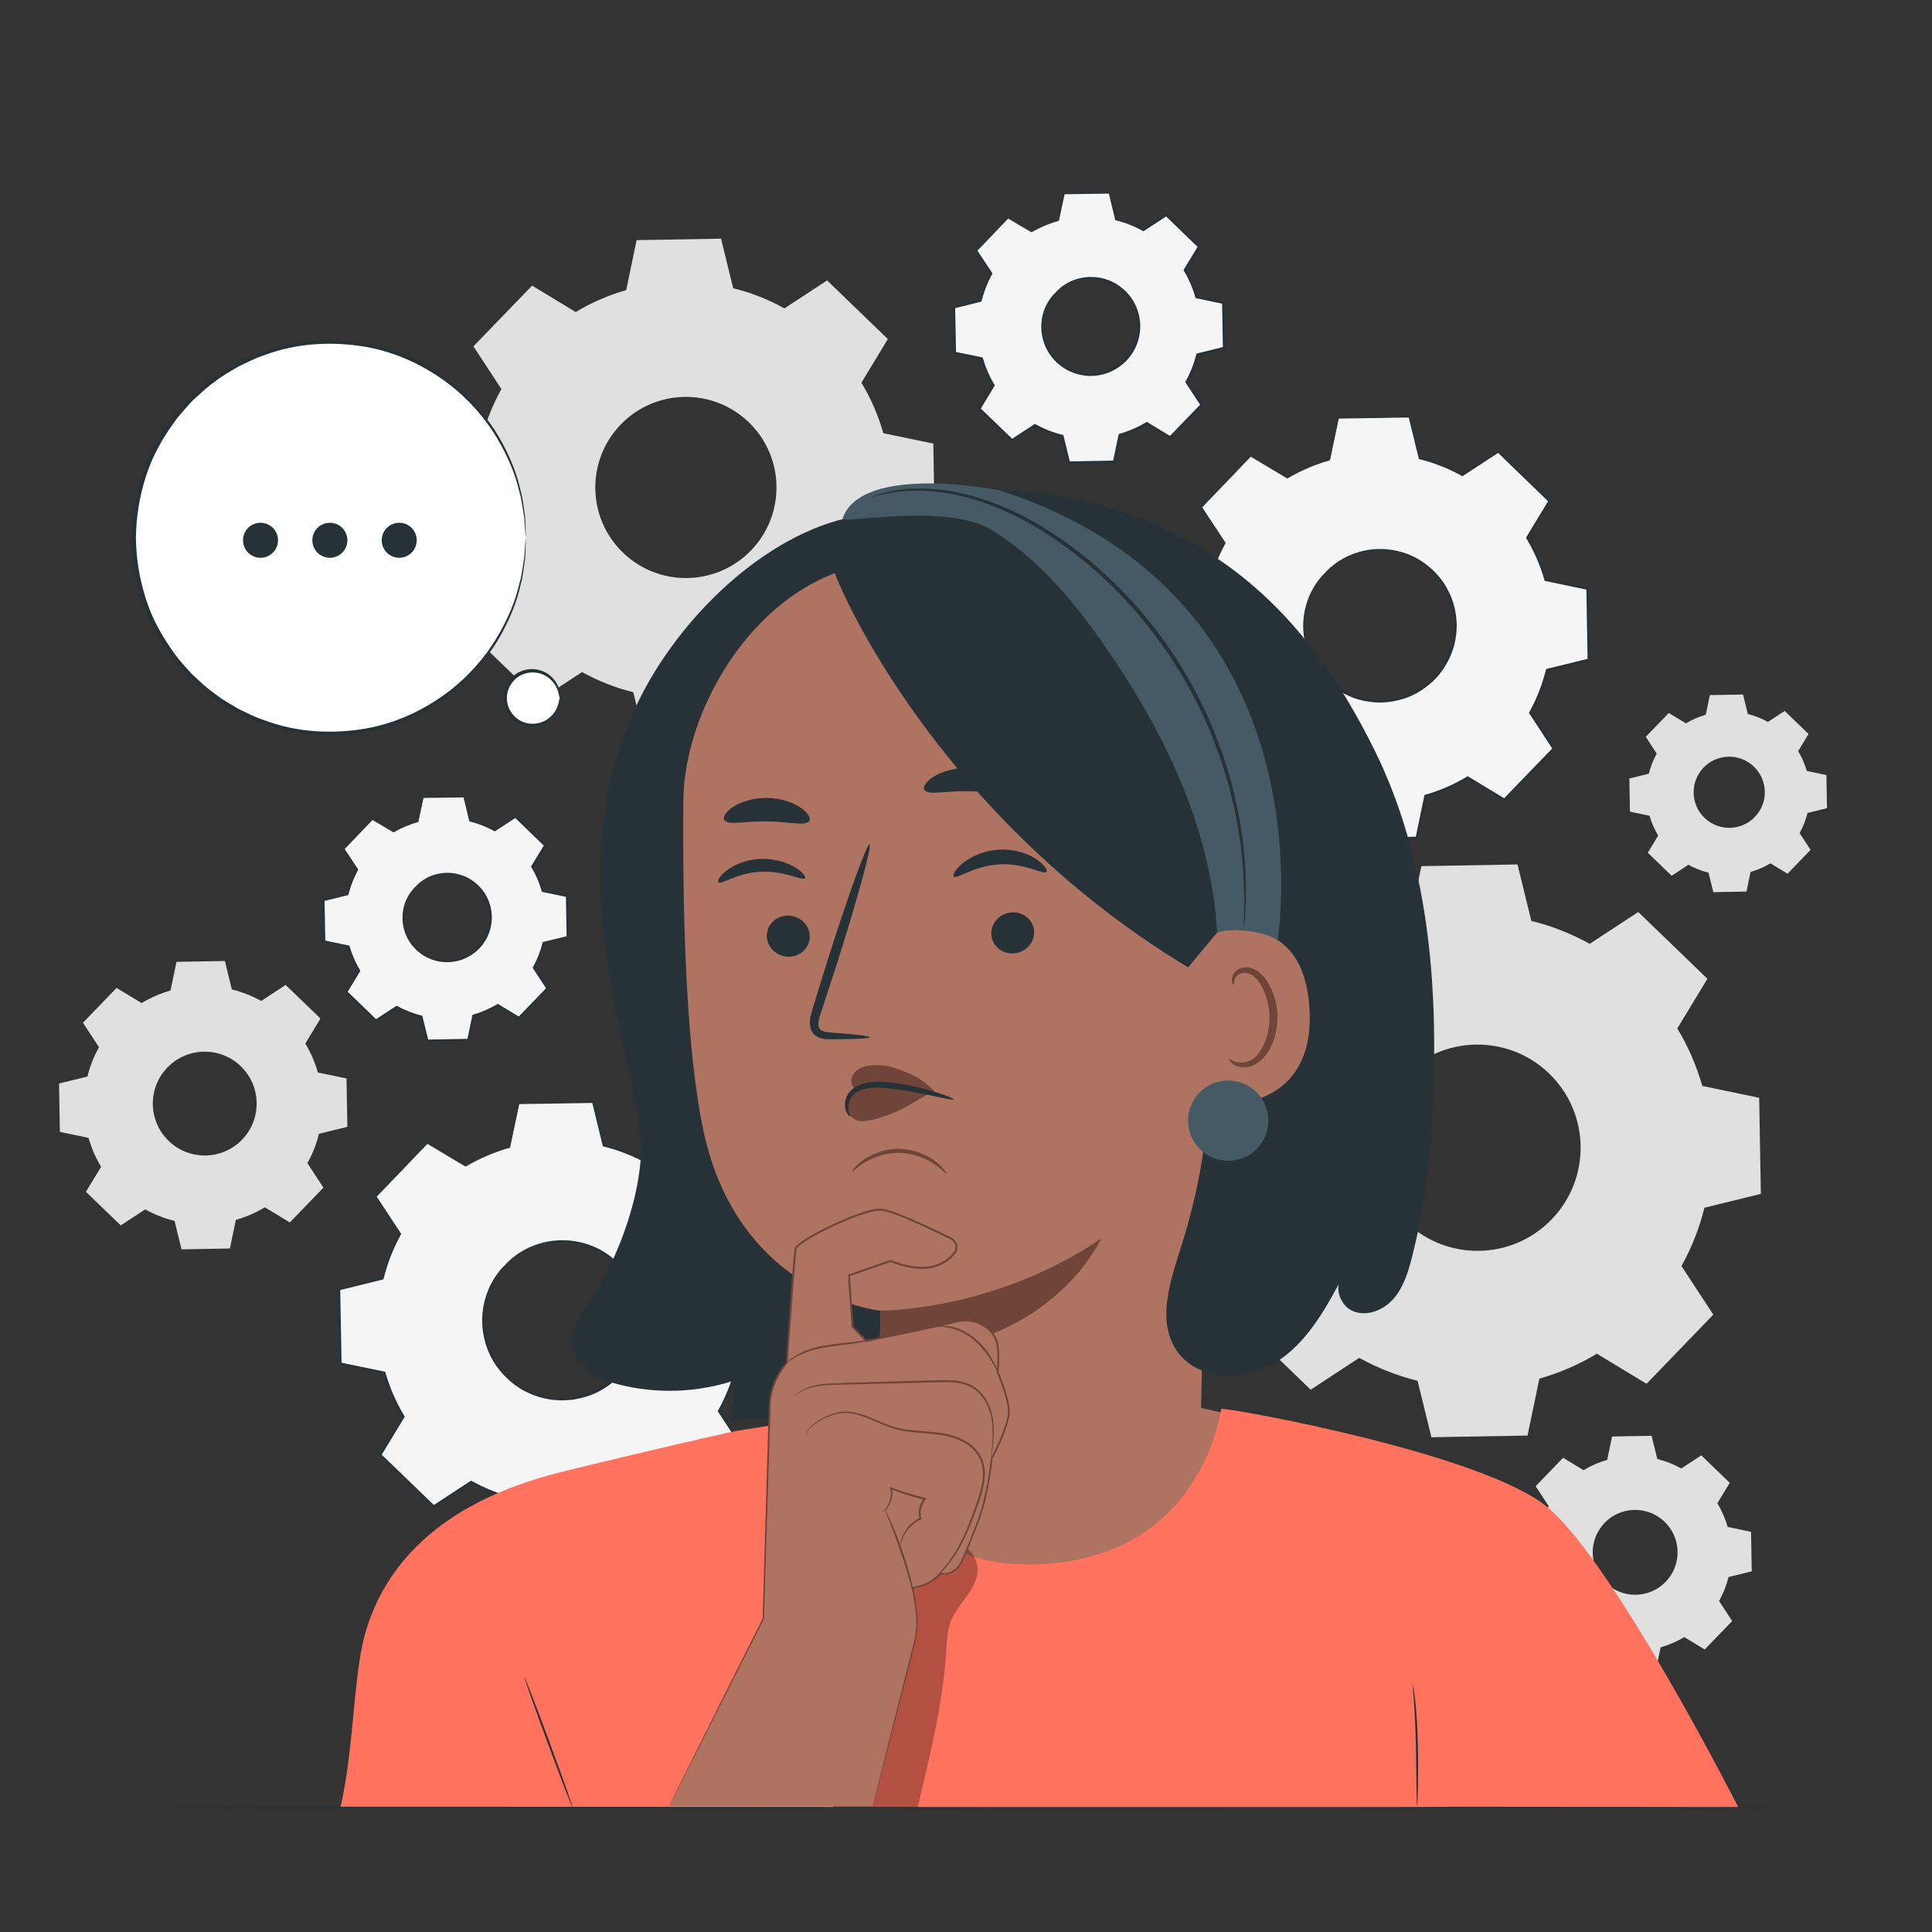 <?xml version="1.0" encoding="utf-8"?>
<!-- Generator: Adobe Illustrator 27.5.0, SVG Export Plug-In . SVG Version: 6.00 Build 0)  -->
<svg version="1.1" xmlns="http://www.w3.org/2000/svg" xmlns:xlink="http://www.w3.org/1999/xlink" x="0px" y="0px"
	 viewBox="0 0 500 500" style="enable-background:new 0 0 500 500;" xml:space="preserve">
<rect x="0" y="0" width="500" height="500" fill="#333333" stroke="none"/>
<g id="Background_Complete">
	<g>
		<g>
			<path style="fill:#E0E0E0;" d="M349.913,245.347c4.704-2.842,9.711-4.998,14.875-6.465l3.064-14.725l24.878-0.436l3.58,14.606
				c5.213,1.285,10.294,3.262,15.095,5.938l12.573-8.242l17.9,17.283l-7.793,12.852c2.843,4.705,4.998,9.714,6.464,14.879
				l14.723,3.064l0.437,24.877l-14.607,3.581c-1.285,5.212-3.263,10.292-5.938,15.093l8.24,12.574l-17.281,17.9l-12.854-7.794
				c-4.704,2.843-9.713,4.997-14.878,6.464l-3.065,14.724l-24.877,0.436l-3.581-14.607c-5.213-1.285-10.293-3.263-15.094-5.938
				l-12.573,8.242l-17.9-17.283l7.793-12.853c-2.843-4.705-4.999-9.712-6.465-14.878l-14.724-3.064l-0.436-24.877l14.607-3.582
				c1.285-5.212,3.264-10.292,5.938-15.093l-8.241-12.574l17.281-17.9L349.913,245.347L349.913,245.347z M363.174,278.487
				c-10.239,10.606-9.943,27.503,0.663,37.742c10.605,10.239,27.503,9.942,37.741-0.664c10.238-10.605,9.943-27.503-0.663-37.741
				C390.31,267.585,373.413,267.882,363.174,278.487z"/>
		</g>
	</g>
	<g>
		<g>
			<path style="fill:#E0E0E0;" d="M409.82,380.481c1.935-1.169,3.995-2.056,6.12-2.66l1.261-6.058l10.236-0.179l1.473,6.009
				c2.145,0.529,4.235,1.342,6.211,2.443l5.173-3.391l7.365,7.111l-3.206,5.288c1.17,1.936,2.056,3.997,2.66,6.122l6.057,1.261
				l0.18,10.235l-6.01,1.473c-0.529,2.145-1.342,4.234-2.443,6.21l3.39,5.173l-7.11,7.365l-5.289-3.207
				c-1.936,1.17-3.996,2.056-6.121,2.66l-1.261,6.058l-10.235,0.18l-1.473-6.01c-2.145-0.529-4.235-1.343-6.21-2.443l-5.173,3.391
				l-7.365-7.111l3.206-5.288c-1.17-1.936-2.057-3.996-2.66-6.121l-6.058-1.261l-0.18-10.235l6.01-1.474
				c0.529-2.144,1.343-4.234,2.443-6.21l-3.39-5.173l7.11-7.365L409.82,380.481L409.82,380.481z M415.277,394.116
				c-4.213,4.364-4.091,11.316,0.273,15.528c4.363,4.213,11.316,4.09,15.528-0.273c4.212-4.363,4.091-11.316-0.273-15.528
				C426.441,389.631,419.489,389.753,415.277,394.116z"/>
		</g>
	</g>
	<g>
		<g>
			<path style="fill:#E0E0E0;" d="M36.644,259.592c2.368-1.431,4.888-2.516,7.488-3.254l1.542-7.412l12.523-0.22L60,256.059
				c2.624,0.647,5.182,1.642,7.598,2.989l6.329-4.149l9.01,8.7l-3.923,6.47c1.431,2.368,2.516,4.89,3.254,7.49l7.411,1.542
				l0.22,12.523l-7.353,1.803c-0.647,2.624-1.642,5.181-2.989,7.598l4.148,6.33l-8.699,9.011l-6.47-3.923
				c-2.368,1.431-4.889,2.516-7.489,3.254l-1.543,7.412l-12.522,0.22l-1.802-7.353c-2.624-0.647-5.181-1.643-7.598-2.989
				l-6.329,4.149l-9.011-8.7l3.923-6.47c-1.431-2.368-2.516-4.889-3.255-7.489l-7.412-1.542l-0.22-12.523l7.353-1.803
				c0.647-2.624,1.643-5.181,2.989-7.598l-4.148-6.329l8.699-9.011L36.644,259.592L36.644,259.592z M43.32,276.274
				c-5.154,5.339-5.005,13.844,0.334,18.999c5.338,5.154,13.844,5.004,18.998-0.334c5.154-5.339,5.005-13.845-0.334-18.998
				C56.979,270.787,48.474,270.936,43.32,276.274z"/>
		</g>
	</g>
	<g>
		<g>
			<path style="fill:#E0E0E0;" d="M436.32,187.204c1.623-0.981,3.35-1.724,5.132-2.231l1.057-5.08l8.584-0.15l1.235,5.04
				c1.799,0.443,3.552,1.126,5.208,2.049l4.338-2.844l6.176,5.963l-2.689,4.435c0.981,1.623,1.725,3.352,2.23,5.134l5.08,1.057
				l0.151,8.583l-5.04,1.236c-0.443,1.798-1.126,3.551-2.049,5.208l2.843,4.338l-5.963,6.176l-4.435-2.689
				c-1.623,0.981-3.351,1.724-5.133,2.23l-1.057,5.08l-8.583,0.151l-1.236-5.04c-1.799-0.443-3.551-1.126-5.208-2.049l-4.338,2.844
				l-6.176-5.963l2.689-4.435c-0.981-1.623-1.725-3.351-2.231-5.133l-5.08-1.057l-0.151-8.583l5.04-1.236
				c0.443-1.798,1.126-3.551,2.049-5.208l-2.843-4.338l5.963-6.176L436.32,187.204L436.32,187.204z M440.895,198.639
				c-3.533,3.659-3.431,9.489,0.229,13.022c3.659,3.533,9.489,3.43,13.022-0.229c3.533-3.659,3.431-9.489-0.229-13.022
				C450.258,194.878,444.428,194.98,440.895,198.639z"/>
		</g>
	</g>
	<g>
		<g>
			<path style="fill:#E0E0E0;" d="M148.995,80.762c4.131-2.497,8.53-4.39,13.066-5.679l2.691-12.934l21.852-0.383l3.145,12.83
				c4.579,1.128,9.042,2.866,13.259,5.216l11.044-7.239l15.722,15.181l-6.845,11.289c2.497,4.133,4.39,8.533,5.678,13.069
				l12.932,2.691l0.384,21.851l-12.83,3.145c-1.128,4.578-2.866,9.04-5.216,13.257l7.238,11.045l-15.179,15.723l-11.29-6.846
				c-4.132,2.497-8.531,4.389-13.068,5.678l-2.692,12.934l-21.851,0.383l-3.145-12.831c-4.579-1.129-9.04-2.866-13.258-5.216
				l-11.044,7.239l-15.723-15.18l6.845-11.29c-2.497-4.133-4.391-8.531-5.679-13.068l-12.933-2.691l-0.383-21.851l12.83-3.146
				c1.128-4.578,2.867-9.04,5.216-13.257l-7.238-11.044l15.179-15.723L148.995,80.762L148.995,80.762z M160.643,109.872
				c-8.994,9.316-8.733,24.157,0.583,33.151c9.315,8.993,24.157,8.732,33.15-0.583c8.993-9.315,8.733-24.157-0.583-33.151
				C184.478,100.296,169.637,100.557,160.643,109.872z"/>
		</g>
	</g>
</g>
<g id="Background_Simple" style="display:none;">
	<path style="display:inline;fill:#F5F5F5;" d="M474.153,231.622l-1.462-1.753c-12.328-14.778-31.657-21.89-50.296-17.86
		c-2.396,0.518-4.755,1.209-7.055,2.077c-16.557,6.245-29.491,21.431-33.161,38.933c-2.158,10.293-1.478,21.667-7.198,30.442
		c-7.443,11.42-22.613,14.034-36.055,15.636c-13.442,1.603-28.615,4.257-36.009,15.71c-4.631,7.173-5.047,16.443-3.317,24.852
		c4.58,22.263,23.248,39.97,44.643,46.942c21.394,6.972,44.946,4.331,66.05-3.343c29.565-10.75,56.015-32.008,69.51-60.711
		C493.297,293.844,492.347,257.657,474.153,231.622z"/>
	<path style="display:inline;fill:#F5F5F5;" d="M362.571,53.243l-0.937,0.931c-7.9,7.846-11.205,19.827-8.235,31.162
		c0.382,1.457,0.86,2.888,1.436,4.279c4.146,10.015,13.213,17.632,23.247,19.529c5.901,1.115,12.308,0.471,17.482,3.798
		c6.734,4.33,8.775,13.568,10.179,21.768c1.405,8.2,3.468,17.44,10.22,21.739c4.228,2.692,9.486,2.762,14.177,1.533
		c12.42-3.251,21.741-15.04,24.891-28.282c3.15-13.243,0.783-27.614-4.34-40.386c-7.175-17.892-20.177-33.665-36.91-41.354
		S376.62,41.578,362.571,53.243z"/>
	<path style="display:inline;fill:#F5F5F5;" d="M55.925,315.168l1.137-0.174c9.585-1.467,18.058-8.2,21.784-17.7
		c0.479-1.221,0.877-2.473,1.186-3.747c2.222-9.174-0.249-19.186-6.335-25.67c-3.579-3.813-8.418-6.647-10.351-11.643
		c-2.516-6.502,0.789-14.049,4.008-20.54c3.22-6.49,6.509-14.051,3.965-20.54c-1.593-4.064-5.257-6.811-9.188-8.354
		c-10.407-4.085-23.014-0.574-32.026,7.127c-9.012,7.701-14.721,19.028-17.671,30.642c-4.132,16.27-3.078,34.041,4.749,48.037
		C25.01,306.603,40.055,316.166,55.925,315.168z"/>
	<circle style="display:inline;fill:#F5F5F5;" cx="176.819" cy="90.34" r="41.523"/>
</g>
<g id="Desk">
	<g>
		<path style="fill:#263238;" d="M460.137,467.774c0,0,0.414-0.019,1.24-0.028c0.838-0.006,2.075-0.015,3.72-0.027v0.109
			c-20.818,0.118-108.118,0.206-212.607,0.206c-60.09-0.03-114.483-0.057-153.865-0.076c-19.68-0.035-35.607-0.063-46.627-0.083
			c-5.497-0.021-9.768-0.038-12.677-0.049c-1.441-0.011-2.543-0.02-3.297-0.026c-0.743-0.009-1.123-0.027-1.123-0.027
			s0.381-0.018,1.123-0.027c0.754-0.006,1.855-0.014,3.297-0.026c2.909-0.011,7.18-0.028,12.677-0.049
			c11.02-0.02,26.947-0.048,46.627-0.083c39.382-0.02,93.775-0.047,153.865-0.076c104.489,0,191.789,0.088,212.607,0.206v0.109
			c-1.645-0.012-2.882-0.021-3.72-0.027C460.551,467.793,460.137,467.774,460.137,467.774z"/>
	</g>
</g>
<g id="Speech_Bubble">
	<g>
		<g>
			<g>
				
					<ellipse transform="matrix(0.163 -0.987 0.987 0.163 -65.844 200.695)" style="fill:#FFFFFF;" cx="85.368" cy="139.156" rx="50.698" ry="50.699"/>
				<g>
					<path style="fill:#263238;" d="M136.067,139.156c-0.017,0-0.048-0.278-0.093-0.82c-0.042-0.588-0.099-1.385-0.171-2.405
						c-0.034-0.533-0.072-1.123-0.113-1.77c-0.071-0.648-0.212-1.35-0.329-2.114c-0.246-1.527-0.48-3.297-1.068-5.222
						c-0.901-3.908-2.74-8.524-5.632-13.415c-2.915-4.87-7.116-9.956-12.832-14.271c-5.697-4.274-12.884-7.908-21.179-9.374
						c-8.238-1.414-17.537-1.156-26.392,2.209c-2.253,0.722-4.372,1.837-6.549,2.882c-2.063,1.247-4.236,2.397-6.156,3.959
						c-2.041,1.402-3.826,3.155-5.695,4.843c-1.688,1.87-3.463,3.699-4.919,5.821c-2.988,4.15-5.597,8.761-7.175,13.831
						c-1.636,5.039-2.517,10.391-2.59,15.838c0.072,5.448,0.951,10.802,2.587,15.843c1.578,5.072,4.187,9.684,7.175,13.836
						c1.456,2.122,3.23,3.953,4.919,5.823c1.869,1.689,3.654,3.443,5.696,4.845c1.92,1.562,4.094,2.712,6.157,3.96
						c2.178,1.045,4.297,2.16,6.55,2.882c8.857,3.366,18.157,3.623,26.395,2.209c8.295-1.467,15.482-5.102,21.179-9.376
						c5.715-4.315,9.916-9.401,12.83-14.271c2.891-4.891,4.73-9.506,5.631-13.414c0.588-1.924,0.822-3.695,1.068-5.221
						c0.117-0.764,0.258-1.466,0.329-2.114c0.042-0.647,0.079-1.237,0.113-1.77c0.073-1.019,0.129-1.816,0.171-2.404
						C136.018,139.434,136.049,139.156,136.067,139.156c0.017,0,0.02,0.278,0.01,0.822c-0.018,0.59-0.041,1.391-0.072,2.415
						c-0.02,0.536-0.042,1.13-0.066,1.782c-0.055,0.653-0.181,1.361-0.283,2.131c-0.217,1.54-0.422,3.328-0.985,5.275
						c-0.85,3.952-2.65,8.633-5.528,13.606c-2.902,4.951-7.115,10.136-12.882,14.548c-5.749,4.371-13.03,8.102-21.456,9.63
						c-8.368,1.475-17.831,1.245-26.863-2.157c-2.297-0.731-4.459-1.859-6.68-2.921c-2.106-1.264-4.322-2.435-6.283-4.021
						c-2.082-1.426-3.906-3.208-5.813-4.928c-1.726-1.901-3.536-3.767-5.024-5.928c-3.052-4.228-5.716-8.931-7.33-14.103
						c-1.673-5.141-2.571-10.603-2.643-16.158c0.072-5.554,0.973-11.014,2.646-16.153c1.615-5.17,4.278-9.872,7.33-14.098
						c1.488-2.16,3.298-4.025,5.023-5.926c1.906-1.719,3.73-3.501,5.812-4.927c1.961-1.585,4.176-2.756,6.282-4.02
						c2.22-1.062,4.382-2.189,6.679-2.92c9.031-3.402,18.492-3.633,26.86-2.158c8.426,1.527,15.708,5.257,21.457,9.628
						c5.768,4.412,9.981,9.596,12.883,14.548c2.879,4.973,4.679,9.654,5.529,13.607c0.563,1.947,0.769,3.735,0.985,5.276
						c0.102,0.771,0.227,1.479,0.283,2.132c0.024,0.652,0.046,1.245,0.066,1.782c0.031,1.024,0.055,1.825,0.072,2.416
						C136.087,138.878,136.084,139.156,136.067,139.156z"/>
				</g>
			</g>
			<g>
				<path style="fill:#FFFFFF;" d="M144.854,180.669c0,3.913-3.172,7.085-7.084,7.085c-3.913,0-7.085-3.172-7.085-7.085
					c0-3.913,3.172-7.084,7.085-7.084C141.682,173.584,144.854,176.756,144.854,180.669z"/>
				<g>
					<path style="fill:#263238;" d="M144.854,180.669c-0.091,0.003-0.097-0.63-0.411-1.682c-0.31-1.033-1.04-2.53-2.602-3.667
						c-1.51-1.142-3.966-1.763-6.327-0.87c-2.342,0.821-4.353,3.314-4.327,6.218c-0.027,2.906,1.985,5.399,4.327,6.22
						c2.361,0.893,4.817,0.271,6.327-0.87c1.562-1.138,2.292-2.635,2.602-3.667C144.757,181.299,144.763,180.666,144.854,180.669
						c0.046-0.004,0.178,0.634-0.032,1.777c-0.209,1.118-0.883,2.8-2.551,4.136c-1.609,1.337-4.359,2.142-7.072,1.175
						c-2.689-0.88-5.048-3.736-5.015-7.089c-0.031-3.352,2.326-6.208,5.015-7.087c2.714-0.967,5.463-0.162,7.072,1.175
						c1.667,1.336,2.342,3.017,2.551,4.136C145.032,180.035,144.9,180.673,144.854,180.669z"/>
				</g>
			</g>
		</g>
		<g>
			<circle style="fill:#263238;" cx="67.42" cy="139.824" r="4.532"/>
			<circle style="fill:#263238;" cx="85.368" cy="139.824" r="4.532"/>
			<circle style="fill:#263238;" cx="103.317" cy="139.824" r="4.532"/>
		</g>
	</g>
</g>
<g id="Gears">
	<g>
		<g>
			<g>
				<path style="fill:#F5F5F5;" d="M101.863,215.414c2.002-1.21,4.133-2.127,6.331-2.751l1.304-6.267l10.588-0.186l1.524,6.216
					c2.219,0.547,4.381,1.388,6.424,2.527l5.351-3.508l7.618,7.356l-3.317,5.47c1.21,2.003,2.127,4.134,2.751,6.333l6.266,1.304
					l0.186,10.588l-6.216,1.524c-0.547,2.218-1.389,4.38-2.527,6.424l3.507,5.352l-7.355,7.618l-5.47-3.317
					c-2.002,1.21-4.134,2.127-6.332,2.751l-1.304,6.267l-10.587,0.186l-1.524-6.217c-2.219-0.547-4.38-1.389-6.424-2.527
					l-5.351,3.508l-7.618-7.355l3.317-5.47c-1.21-2.002-2.128-4.133-2.752-6.332l-6.266-1.304L83.8,233.014l6.217-1.524
					c0.547-2.218,1.389-4.38,2.527-6.424l-3.507-5.351l7.355-7.618L101.863,215.414L101.863,215.414z M107.507,229.518
					c-4.358,4.514-4.231,11.705,0.282,16.063c4.514,4.358,11.705,4.231,16.062-0.283c4.357-4.514,4.231-11.705-0.282-16.063
					C119.056,224.879,111.865,225.005,107.507,229.518z"/>
				<g>
					<path style="fill:none;" d="M101.863,215.414c2.002-1.21,4.133-2.127,6.331-2.751l1.304-6.267l10.588-0.186l1.524,6.216
						c2.219,0.547,4.381,1.388,6.424,2.527l5.351-3.508l7.618,7.356l-3.317,5.47c1.21,2.003,2.127,4.134,2.751,6.333l6.266,1.304
						l0.186,10.588l-6.216,1.524c-0.547,2.218-1.389,4.38-2.527,6.424l3.507,5.352l-7.355,7.618l-5.47-3.317
						c-2.002,1.21-4.134,2.127-6.332,2.751l-1.304,6.267l-10.587,0.186l-1.524-6.217c-2.219-0.547-4.38-1.389-6.424-2.527
						l-5.351,3.508l-7.618-7.355l3.317-5.47c-1.21-2.002-2.128-4.133-2.752-6.332l-6.266-1.304L83.8,233.014l6.217-1.524
						c0.547-2.218,1.389-4.38,2.527-6.424l-3.507-5.351l7.355-7.618L101.863,215.414L101.863,215.414z M107.507,229.518
						c-4.358,4.514-4.231,11.705,0.282,16.063c4.514,4.358,11.705,4.231,16.062-0.283c4.357-4.514,4.231-11.705-0.282-16.063
						C119.056,224.879,111.865,225.005,107.507,229.518z"/>
					<g>
						<path style="fill:#263238;" d="M107.507,229.518c0,0,0.607-0.825,2.129-1.835c1.494-0.986,4.097-2.082,7.392-1.728
							c1.622,0.185,3.396,0.717,5.012,1.789c1.599,1.071,3.108,2.595,4.049,4.571c0.496,0.97,0.84,2.048,1.026,3.172
							c0.202,1.123,0.231,2.303,0.062,3.478c-0.287,2.36-1.403,4.685-3.137,6.512c-1.765,1.798-4.05,2.996-6.399,3.366
							c-1.169,0.211-2.35,0.223-3.479,0.061c-1.131-0.147-2.22-0.452-3.207-0.914c-2.008-0.871-3.583-2.327-4.71-3.886
							c-1.128-1.578-1.722-3.332-1.964-4.947c-0.469-3.281,0.535-5.921,1.468-7.448
							C106.704,230.154,107.507,229.518,107.507,229.518c0.055,0.046-0.699,0.733-1.583,2.292c-0.864,1.532-1.781,4.123-1.279,7.291
							c0.257,1.56,0.85,3.245,1.951,4.752c1.1,1.49,2.625,2.877,4.554,3.699c0.948,0.437,1.993,0.724,3.076,0.859
							c1.082,0.152,2.212,0.135,3.328-0.07c2.246-0.36,4.422-1.507,6.11-3.225c1.656-1.748,2.725-3.962,3.006-6.219
							c0.166-1.123,0.143-2.253-0.047-3.328c-0.173-1.077-0.496-2.111-0.966-3.044c-0.889-1.899-2.328-3.374-3.856-4.421
							c-1.545-1.048-3.249-1.581-4.818-1.783c-3.184-0.39-5.742,0.617-7.242,1.534C108.216,228.794,107.555,229.572,107.507,229.518
							z"/>
					</g>
					<g>
						<path style="fill:#263238;" d="M101.863,215.414c0,0-0.118-0.057-0.353-0.192c-0.25-0.146-0.596-0.348-1.048-0.612
							c-0.946-0.561-2.322-1.379-4.114-2.443l0.103-0.013c-1.87,1.955-4.336,4.533-7.319,7.652l0.015-0.164
							c1.068,1.617,2.255,3.415,3.524,5.34l0.051,0.077l-0.045,0.081c-1.043,1.886-1.919,4.033-2.494,6.39l-0.024,0.1l-0.101,0.025
							c-1.936,0.479-4.033,0.999-6.213,1.538l0.141-0.183c0.065,3.334,0.133,6.872,0.205,10.587l-0.163-0.197
							c1.94,0.401,4.077,0.842,6.268,1.294l0.128,0.026l0.036,0.126c0.582,2.048,1.493,4.227,2.737,6.274l0.071,0.116l-0.071,0.117
							c-1.026,1.697-2.158,3.568-3.31,5.474l-0.037-0.287c2.395,2.308,4.978,4.797,7.625,7.348l-0.301-0.028
							c1.666-1.094,3.495-2.295,5.348-3.512l0.125-0.082l0.131,0.073c1.872,1.044,4.059,1.935,6.363,2.499l0.148,0.036l0.036,0.148
							c0.478,1.947,1,4.071,1.527,6.216l-0.252-0.194c3.352-0.06,6.945-0.124,10.587-0.189l-0.249,0.206
							c0.412-1.979,0.856-4.115,1.303-6.267l0.032-0.154l0.151-0.043c2.09-0.591,4.255-1.505,6.262-2.721l0.006-0.003l0.136-0.081
							l0.134,0.081c1.835,1.113,3.659,2.219,5.47,3.317l-0.322,0.042c2.484-2.572,4.938-5.112,7.356-7.617l-0.03,0.32
							c-1.18-1.802-2.348-3.586-3.505-5.353l-0.085-0.13l0.075-0.135c1.127-2.02,1.965-4.168,2.506-6.359l0.037-0.148l0.148-0.036
							c2.103-0.514,4.173-1.02,6.217-1.52l-0.189,0.245c-0.061-3.615-0.12-7.145-0.177-10.588l0.191,0.23
							c-2.126-0.445-4.213-0.881-6.264-1.31l-0.139-0.029l-0.038-0.136c-0.636-2.25-1.565-4.363-2.719-6.28l-0.071-0.117
							l0.071-0.116c1.14-1.874,2.245-3.691,3.324-5.465l0.035,0.268c-2.676-2.592-5.202-5.039-7.606-7.368l0.248,0.023
							c-1.884,1.23-3.652,2.384-5.358,3.497l-0.095,0.062l-0.098-0.055c-2.137-1.194-4.279-2.001-6.374-2.524l-0.101-0.025
							l-0.024-0.1c-0.548-2.261-1.041-4.297-1.507-6.22l0.152,0.117c-4.104,0.057-7.599,0.106-10.588,0.148l0.112-0.093
							c-0.534,2.503-0.972,4.554-1.336,6.26l-0.011,0.05l-0.049,0.014c-2.242,0.629-3.817,1.364-4.84,1.873
							c-0.513,0.256-0.885,0.465-1.136,0.6C101.985,215.358,101.863,215.414,101.863,215.414s0.121-0.088,0.355-0.236
							c0.243-0.147,0.611-0.369,1.118-0.638c1.014-0.536,2.586-1.299,4.834-1.958l-0.059,0.063c0.346-1.709,0.763-3.765,1.272-6.273
							l0.019-0.091l0.094-0.002c2.989-0.063,6.484-0.137,10.587-0.223l0.123-0.003l0.03,0.12c0.476,1.921,0.98,3.954,1.54,6.212
							l-0.125-0.125c2.125,0.52,4.301,1.327,6.474,2.53l-0.193,0.007c1.701-1.12,3.465-2.281,5.344-3.518l0.133-0.087l0.115,0.111
							c2.412,2.321,4.946,4.76,7.63,7.343l0.124,0.12l-0.09,0.148c-1.074,1.777-2.174,3.597-3.309,5.474l0-0.233
							c1.18,1.947,2.13,4.096,2.783,6.385l-0.177-0.165c2.052,0.425,4.141,0.857,6.267,1.298l0.188,0.039l0.004,0.192
							c0.063,3.442,0.128,6.973,0.194,10.587l0.004,0.198l-0.193,0.047c-2.044,0.502-4.113,1.011-6.215,1.528l0.185-0.184
							c-0.549,2.235-1.401,4.426-2.549,6.487l-0.01-0.264c1.158,1.766,2.327,3.549,3.509,5.35l0.113,0.172l-0.143,0.148
							c-2.417,2.505-4.87,5.047-7.353,7.62l-0.144,0.15l-0.178-0.108c-1.811-1.098-3.635-2.204-5.47-3.316l0.27,0l-0.006,0.003
							c-2.048,1.24-4.258,2.172-6.39,2.775l0.183-0.197c-0.448,2.151-0.893,4.287-1.306,6.266l-0.042,0.202l-0.207,0.004
							c-3.642,0.063-7.235,0.125-10.587,0.182l-0.204,0.004l-0.048-0.198c-0.525-2.146-1.045-4.27-1.521-6.217l0.184,0.185
							c-2.349-0.577-4.578-1.489-6.484-2.556l0.256-0.009c-1.855,1.214-3.686,2.412-5.354,3.503l-0.162,0.106l-0.139-0.135
							c-2.642-2.556-5.22-5.05-7.611-7.363l-0.134-0.129l0.096-0.158c1.157-1.903,2.293-3.772,3.323-5.466l0,0.232
							c-1.261-2.087-2.181-4.305-2.766-6.389l0.163,0.152c-2.189-0.459-4.325-0.907-6.264-1.314l-0.161-0.034l-0.003-0.164
							c-0.058-3.715-0.114-7.254-0.166-10.588l-0.002-0.149l0.144-0.035c2.183-0.53,4.282-1.04,6.22-1.51l-0.125,0.125
							c0.594-2.385,1.494-4.555,2.56-6.457l0.006,0.158c-1.257-1.932-2.433-3.738-3.49-5.362l-0.058-0.089l0.073-0.075
							c3.012-3.092,5.502-5.646,7.39-7.584l0.047-0.048l0.056,0.035c1.759,1.089,3.111,1.925,4.039,2.5
							c0.447,0.281,0.79,0.497,1.038,0.653C101.745,215.328,101.863,215.414,101.863,215.414z"/>
					</g>
				</g>
			</g>
		</g>
	</g>
	<g>
		<g>
			<g>
				<path style="fill:#F5F5F5;" d="M333.163,123.825c3.466-2.094,7.155-3.682,10.96-4.763l2.258-10.849l18.33-0.321l2.638,10.762
					c3.841,0.946,7.585,2.404,11.122,4.375l9.264-6.072l13.189,12.734l-5.742,9.47c2.095,3.467,3.683,7.158,4.763,10.963
					l10.848,2.257l0.322,18.33l-10.762,2.639c-0.946,3.84-2.404,7.583-4.375,11.12l6.071,9.265l-12.732,13.189l-9.471-5.742
					c-3.466,2.095-7.156,3.682-10.962,4.763l-2.258,10.849l-18.329,0.322l-2.638-10.763c-3.841-0.947-7.583-2.404-11.121-4.375
					l-9.264,6.072l-13.189-12.734l5.742-9.47c-2.095-3.466-3.683-7.156-4.764-10.962l-10.848-2.258l-0.322-18.329l10.762-2.639
					c0.947-3.84,2.405-7.583,4.375-11.121l-6.072-9.264l12.733-13.189L333.163,123.825L333.163,123.825z M342.934,148.243
					c-7.544,7.814-7.326,20.264,0.489,27.808c7.814,7.544,20.264,7.325,27.808-0.489c7.544-7.814,7.326-20.264-0.489-27.808
					C362.928,140.21,350.478,140.429,342.934,148.243z"/>
				<g>
					<path style="fill:none;" d="M333.163,123.825c3.466-2.094,7.155-3.682,10.96-4.763l2.258-10.849l18.33-0.321l2.638,10.762
						c3.841,0.946,7.585,2.404,11.122,4.375l9.264-6.072l13.189,12.734l-5.742,9.47c2.095,3.467,3.683,7.158,4.763,10.963
						l10.848,2.257l0.322,18.33l-10.762,2.639c-0.946,3.84-2.404,7.583-4.375,11.12l6.071,9.265l-12.732,13.189l-9.471-5.742
						c-3.466,2.095-7.156,3.682-10.962,4.763l-2.258,10.849l-18.329,0.322l-2.638-10.763c-3.841-0.947-7.583-2.404-11.121-4.375
						l-9.264,6.072l-13.189-12.734l5.742-9.47c-2.095-3.466-3.683-7.156-4.764-10.962l-10.848-2.258l-0.322-18.329l10.762-2.639
						c0.947-3.84,2.405-7.583,4.375-11.121l-6.072-9.264l12.733-13.189L333.163,123.825L333.163,123.825z M342.934,148.243
						c-7.544,7.814-7.326,20.264,0.489,27.808c7.814,7.544,20.264,7.325,27.808-0.489c7.544-7.814,7.326-20.264-0.489-27.808
						C362.928,140.21,350.478,140.429,342.934,148.243z"/>
					<g>
						<path style="fill:#263238;" d="M342.934,148.243c-0.007-0.006,0.066-0.086,0.214-0.237c0.17-0.169,0.39-0.386,0.667-0.66
							c0.289-0.296,0.661-0.646,1.149-1.004c0.475-0.374,1.013-0.819,1.695-1.213c1.302-0.878,3.067-1.705,5.213-2.321
							c2.147-0.604,4.725-0.92,7.53-0.599c2.789,0.327,5.835,1.247,8.607,3.095c2.741,1.846,5.329,4.466,6.939,7.858
							c0.85,1.666,1.437,3.515,1.755,5.445c0.198,0.962,0.227,1.953,0.296,2.95c-0.03,0.999-0.028,2.01-0.195,3.017
							c-0.494,4.048-2.41,8.033-5.383,11.167c-1.522,1.536-3.25,2.823-5.108,3.81c-1.85,1.012-3.867,1.608-5.865,1.966
							c-1.001,0.202-2.012,0.235-3.009,0.301c-0.999-0.034-1.991-0.029-2.959-0.192c-1.94-0.25-3.809-0.772-5.504-1.562
							c-3.447-1.49-6.156-3.984-8.098-6.66c-1.943-2.706-2.97-5.717-3.395-8.493c-0.419-2.792-0.194-5.379,0.335-7.546
							c0.541-2.166,1.305-3.959,2.137-5.291c0.37-0.695,0.796-1.249,1.153-1.736c0.34-0.5,0.677-0.884,0.963-1.183
							c0.264-0.286,0.473-0.513,0.636-0.689C342.85,148.312,342.928,148.237,342.934,148.243c0.007,0.006-0.058,0.094-0.19,0.258
							c-0.152,0.184-0.348,0.422-0.595,0.721c-0.271,0.308-0.593,0.7-0.917,1.206c-0.34,0.493-0.75,1.051-1.102,1.746
							c-0.797,1.333-1.523,3.115-2.029,5.256c-0.494,2.141-0.689,4.687-0.254,7.424c0.44,2.721,1.466,5.663,3.383,8.298
							c1.915,2.606,4.573,5.031,7.941,6.472c1.656,0.766,3.481,1.269,5.373,1.508c0.945,0.158,1.912,0.149,2.885,0.181
							c0.972-0.067,1.957-0.1,2.932-0.299c3.926-0.627,7.733-2.632,10.684-5.635c2.895-3.055,4.764-6.929,5.252-10.874
							c0.165-0.981,0.163-1.966,0.196-2.94c-0.066-0.972-0.091-1.939-0.283-2.877c-0.305-1.883-0.871-3.688-1.695-5.316
							c-1.558-3.315-4.075-5.886-6.746-7.708c-2.701-1.823-5.677-2.745-8.411-3.09c-2.751-0.338-5.288-0.055-7.411,0.514
							c-2.122,0.581-3.877,1.369-5.182,2.212c-0.683,0.376-1.226,0.805-1.707,1.163c-0.494,0.342-0.875,0.677-1.173,0.959
							c-0.29,0.257-0.521,0.462-0.7,0.62C343.026,148.182,342.941,148.249,342.934,148.243z"/>
					</g>
					<g>
						<path style="fill:#263238;" d="M333.163,123.825c0,0-0.205-0.11-0.61-0.348c-0.415-0.246-1.018-0.604-1.81-1.074
							c-1.613-0.966-3.99-2.39-7.095-4.25l0.103-0.013c-3.236,3.37-7.515,7.826-12.697,13.223l0.015-0.164
							c1.844,2.801,3.894,5.918,6.089,9.253l0.051,0.077l-0.045,0.081c-1.814,3.271-3.339,6.996-4.342,11.087l-0.025,0.101
							l-0.101,0.025c-3.352,0.827-6.983,1.722-10.759,2.653l0.141-0.183c0.107,5.771,0.221,11.896,0.341,18.329l-0.163-0.197
							c3.358,0.696,7.058,1.462,10.85,2.248l0.128,0.026l0.036,0.126c1.009,3.559,2.589,7.345,4.749,10.904l0.07,0.116l-0.071,0.117
							c-1.778,2.936-3.738,6.175-5.736,9.474l-0.037-0.287c4.144,3.997,8.614,8.308,13.196,12.726l-0.301-0.028
							c2.884-1.892,6.052-3.971,9.261-6.076l0.125-0.082l0.131,0.073c3.253,1.816,7.055,3.366,11.061,4.347l0.148,0.036l0.036,0.148
							c0.827,3.371,1.73,7.048,2.642,10.762l-0.252-0.194c5.803-0.103,12.023-0.213,18.329-0.325l-0.249,0.206
							c0.713-3.426,1.482-7.124,2.257-10.849l0.032-0.154l0.151-0.043c3.634-1.028,7.398-2.616,10.888-4.73l0.01-0.006l0.136-0.081
							l0.134,0.081c3.177,1.926,6.335,3.841,9.47,5.742l-0.322,0.042c4.299-4.452,8.547-8.851,12.734-13.187l-0.03,0.32
							c-2.043-3.119-4.066-6.208-6.069-9.266l-0.085-0.13l0.075-0.135c1.959-3.512,3.414-7.246,4.353-11.056l0.037-0.148
							l0.148-0.036c3.64-0.891,7.224-1.768,10.763-2.635l-0.189,0.245c-0.107-6.258-0.212-12.37-0.314-18.33l0.191,0.23
							c-3.681-0.768-7.295-1.523-10.846-2.264l-0.139-0.029l-0.038-0.136c-1.107-3.909-2.723-7.581-4.731-10.91l-0.071-0.117
							l0.071-0.117c1.971-3.246,3.883-6.392,5.749-9.465l0.035,0.268c-4.636-4.485-9.012-8.718-13.176-12.747l0.248,0.023
							c-3.261,2.132-6.32,4.133-9.271,6.062l-0.095,0.062l-0.099-0.055c-3.712-2.071-7.434-3.467-11.072-4.372l-0.101-0.025
							l-0.024-0.1c-0.953-3.914-1.811-7.438-2.621-10.766l0.152,0.117c-7.108,0.11-13.159,0.204-18.33,0.284l0.112-0.093
							c-0.917,4.34-1.667,7.894-2.29,10.842l-0.01,0.05l-0.049,0.014c-3.883,1.1-6.609,2.383-8.378,3.274
							c-0.886,0.448-1.529,0.815-1.961,1.052C333.374,123.716,333.163,123.825,333.163,123.825s0.21-0.14,0.623-0.395
							c0.424-0.25,1.062-0.629,1.943-1.091c1.759-0.918,4.481-2.229,8.371-3.358l-0.059,0.063c0.605-2.951,1.335-6.51,2.225-10.856
							l0.019-0.091l0.094-0.002c5.17-0.101,11.221-0.22,18.329-0.359l0.123-0.002l0.03,0.12c0.82,3.325,1.69,6.847,2.655,10.757
							l-0.125-0.125c3.669,0.902,7.423,2.299,11.172,4.378l-0.193,0.007c2.946-1.936,6.001-3.943,9.257-6.083l0.133-0.087
							l0.115,0.111c4.172,4.021,8.556,8.246,13.2,12.722l0.125,0.12l-0.09,0.148c-1.861,3.076-3.768,6.225-5.734,9.474l0-0.233
							c2.034,3.36,3.671,7.067,4.795,11.016l-0.177-0.165c3.552,0.737,7.168,1.487,10.849,2.251l0.188,0.039l0.003,0.192
							c0.108,5.959,0.218,12.072,0.331,18.329l0.003,0.198l-0.193,0.047c-3.538,0.869-7.121,1.749-10.761,2.642l0.185-0.184
							c-0.948,3.854-2.417,7.632-4.397,11.184l-0.009-0.264c2.004,3.057,4.029,6.145,6.073,9.263l0.113,0.172l-0.143,0.148
							c-4.186,4.337-8.433,8.737-12.731,13.19l-0.144,0.15l-0.178-0.108c-3.136-1.901-6.293-3.816-9.471-5.742l0.27,0l-0.01,0.006
							c-3.531,2.138-7.34,3.745-11.016,4.784l0.183-0.197c-0.776,3.725-1.546,7.422-2.259,10.849l-0.042,0.202l-0.207,0.004
							c-6.306,0.109-12.526,0.217-18.329,0.318l-0.204,0.003l-0.048-0.198c-0.909-3.715-1.81-7.392-2.635-10.763l0.184,0.184
							c-4.05-0.994-7.893-2.565-11.181-4.404l0.256-0.009c-3.211,2.103-6.381,4.178-9.267,6.068l-0.162,0.106l-0.139-0.135
							c-4.577-4.424-9.042-8.74-13.182-12.741l-0.133-0.129l0.096-0.158c2.002-3.296,3.967-6.532,5.749-9.466l0,0.232
							c-2.176-3.598-3.766-7.424-4.778-11.019l0.163,0.152c-3.791-0.793-7.489-1.566-10.846-2.268l-0.161-0.034l-0.003-0.164
							c-0.106-6.433-0.207-12.559-0.302-18.329l-0.003-0.148l0.144-0.035c3.779-0.921,7.411-1.807,10.766-2.625l-0.125,0.125
							c1.022-4.119,2.571-7.867,4.408-11.154l0.006,0.158c-2.182-3.343-4.221-6.467-6.054-9.275l-0.058-0.089l0.073-0.076
							c5.211-5.369,9.514-9.802,12.768-13.155l0.047-0.048l0.056,0.035c3.072,1.885,5.424,3.328,7.02,4.307
							c0.788,0.488,1.387,0.859,1.8,1.115C332.958,123.686,333.163,123.825,333.163,123.825z"/>
					</g>
				</g>
			</g>
		</g>
	</g>
	<g>
		<g>
			<g>
				<path style="fill:#F5F5F5;" d="M266.954,60.101c2.215-1.338,4.572-2.353,7.004-3.044l1.443-6.933l11.714-0.205l1.686,6.877
					c2.455,0.605,4.847,1.536,7.107,2.796l5.92-3.881l8.428,8.138l-3.669,6.051c1.339,2.215,2.353,4.574,3.044,7.006l6.932,1.443
					l0.206,11.713l-6.878,1.686c-0.605,2.454-1.536,4.846-2.796,7.107l3.88,5.92l-8.137,8.428l-6.052-3.67
					c-2.215,1.339-4.573,2.353-7.005,3.044l-1.443,6.933l-11.713,0.205l-1.686-6.878c-2.454-0.605-4.846-1.537-7.107-2.796
					l-5.92,3.881l-8.428-8.137l3.669-6.052c-1.338-2.215-2.354-4.573-3.044-7.005l-6.933-1.443l-0.205-11.713l6.878-1.687
					c0.605-2.454,1.537-4.846,2.796-7.107l-3.88-5.92l8.137-8.428L266.954,60.101L266.954,60.101z M273.198,75.705
					c-4.821,4.994-4.681,12.95,0.312,17.771c4.993,4.821,12.95,4.681,17.77-0.313c4.821-4.993,4.681-12.95-0.312-17.771
					C285.974,70.572,278.019,70.712,273.198,75.705z"/>
				<g>
					<path style="fill:none;" d="M266.954,60.101c2.215-1.338,4.572-2.353,7.004-3.044l1.443-6.933l11.714-0.205l1.686,6.877
						c2.455,0.605,4.847,1.536,7.107,2.796l5.92-3.881l8.428,8.138l-3.669,6.051c1.339,2.215,2.353,4.574,3.044,7.006l6.932,1.443
						l0.206,11.713l-6.878,1.686c-0.605,2.454-1.536,4.846-2.796,7.107l3.88,5.92l-8.137,8.428l-6.052-3.67
						c-2.215,1.339-4.573,2.353-7.005,3.044l-1.443,6.933l-11.713,0.205l-1.686-6.878c-2.454-0.605-4.846-1.537-7.107-2.796
						l-5.92,3.881l-8.428-8.137l3.669-6.052c-1.338-2.215-2.354-4.573-3.044-7.005l-6.933-1.443l-0.205-11.713l6.878-1.687
						c0.605-2.454,1.537-4.846,2.796-7.107l-3.88-5.92l8.137-8.428L266.954,60.101L266.954,60.101z M273.198,75.705
						c-4.821,4.994-4.681,12.95,0.312,17.771c4.993,4.821,12.95,4.681,17.77-0.313c4.821-4.993,4.681-12.95-0.312-17.771
						C285.974,70.572,278.019,70.712,273.198,75.705z"/>
					<g>
						<path style="fill:#263238;" d="M273.198,75.705c0,0,0.667-0.917,2.35-2.037c1.652-1.094,4.535-2.309,8.184-1.919
							c1.797,0.204,3.763,0.792,5.553,1.979c1.771,1.186,3.444,2.874,4.487,5.063c0.55,1.075,0.931,2.269,1.138,3.515
							c0.224,1.244,0.256,2.552,0.069,3.854c-0.318,2.615-1.554,5.192-3.476,7.217c-1.956,1.993-4.488,3.32-7.091,3.73
							c-1.295,0.233-2.604,0.247-3.855,0.067c-1.253-0.163-2.46-0.502-3.553-1.014c-2.224-0.966-3.97-2.579-5.218-4.307
							c-1.249-1.748-1.906-3.692-2.173-5.481c-0.518-3.634,0.596-6.557,1.631-8.246C272.305,76.404,273.198,75.705,273.198,75.705
							c0.063,0.052-0.769,0.815-1.744,2.54c-0.953,1.695-1.963,4.559-1.408,8.06c0.286,1.724,0.941,3.585,2.158,5.25
							c1.216,1.646,2.901,3.177,5.032,4.084c1.048,0.483,2.202,0.799,3.398,0.948c1.195,0.167,2.443,0.149,3.676-0.078
							c2.48-0.398,4.884-1.665,6.748-3.562c1.829-1.93,3.01-4.376,3.321-6.868c0.183-1.24,0.158-2.488-0.051-3.676
							c-0.191-1.19-0.548-2.332-1.067-3.362c-0.981-2.098-2.57-3.727-4.258-4.885c-1.706-1.158-3.589-1.748-5.322-1.973
							c-3.518-0.433-6.346,0.677-8.006,1.69C273.985,74.908,273.253,75.767,273.198,75.705z"/>
					</g>
					<g>
						<path style="fill:#263238;" d="M266.954,60.101c0,0-0.131-0.062-0.39-0.211c-0.279-0.162-0.662-0.385-1.16-0.675
							c-1.049-0.622-2.573-1.526-4.554-2.7l0.122-0.016c-2.069,2.165-4.796,5.017-8.095,8.469l0.018-0.195
							c1.182,1.789,2.495,3.778,3.9,5.907l0.06,0.091l-0.053,0.097c-1.152,2.086-2.121,4.46-2.757,7.067l-0.029,0.119l-0.12,0.03
							c-2.142,0.531-4.461,1.105-6.873,1.703l0.168-0.218c0.072,3.688,0.148,7.602,0.229,11.713l-0.194-0.234
							c2.147,0.443,4.511,0.931,6.935,1.431l0.151,0.031l0.043,0.149c0.644,2.265,1.651,4.673,3.027,6.937l0.084,0.138l-0.084,0.139
							c-1.135,1.877-2.387,3.948-3.662,6.056l-0.044-0.341c2.65,2.553,5.508,5.307,8.437,8.129l-0.358-0.034
							c1.843-1.21,3.866-2.539,5.917-3.885l0.149-0.098l0.156,0.087c2.069,1.154,4.488,2.139,7.035,2.762l0.176,0.043l0.043,0.176
							c0.529,2.154,1.107,4.503,1.69,6.877l-0.299-0.231c3.708-0.066,7.683-0.138,11.713-0.21l-0.295,0.245
							c0.455-2.19,0.947-4.553,1.442-6.933l0.038-0.183l0.18-0.051c2.31-0.654,4.704-1.664,6.923-3.007l0.006-0.004l0.162-0.096
							l0.159,0.096c2.03,1.231,4.048,2.455,6.052,3.67l-0.382,0.05c2.748-2.845,5.463-5.656,8.138-8.426l-0.036,0.381
							c-1.305-1.994-2.598-3.967-3.877-5.922l-0.101-0.154l0.089-0.16c1.246-2.233,2.172-4.607,2.77-7.03l0.044-0.176l0.176-0.043
							c2.326-0.569,4.617-1.129,6.878-1.682l-0.224,0.291c-0.067-3.999-0.132-7.905-0.196-11.713l0.227,0.274
							c-2.352-0.492-4.661-0.975-6.93-1.45l-0.165-0.035l-0.046-0.161c-0.703-2.487-1.729-4.824-3.006-6.943l-0.084-0.139
							l0.084-0.138c1.261-2.073,2.484-4.083,3.678-6.046l0.041,0.318c-2.96-2.868-5.754-5.575-8.414-8.152l0.294,0.028
							c-2.085,1.36-4.041,2.637-5.928,3.868l-0.113,0.074l-0.117-0.065c-2.362-1.321-4.731-2.213-7.048-2.793l-0.12-0.03
							l-0.029-0.119c-0.605-2.501-1.151-4.754-1.666-6.882l0.181,0.139c-4.539,0.062-8.406,0.116-11.714,0.161l0.133-0.11
							c-0.592,2.768-1.077,5.037-1.481,6.925l-0.013,0.059l-0.058,0.016c-2.48,0.695-4.223,1.507-5.355,2.069
							c-0.567,0.283-0.98,0.513-1.258,0.662C267.088,60.04,266.954,60.101,266.954,60.101s0.134-0.098,0.392-0.263
							c0.269-0.163,0.675-0.409,1.237-0.708c1.122-0.594,2.86-1.44,5.348-2.169l-0.07,0.075c0.383-1.892,0.843-4.166,1.404-6.941
							l0.022-0.108l0.112-0.002c3.308-0.07,7.174-0.153,11.713-0.25l0.146-0.003l0.035,0.143c0.527,2.125,1.086,4.375,1.705,6.872
							l-0.149-0.149c2.353,0.575,4.761,1.468,7.167,2.799l-0.23,0.008c1.882-1.239,3.833-2.524,5.912-3.893l0.158-0.104l0.137,0.132
							c2.669,2.568,5.472,5.265,8.442,8.123l0.148,0.142l-0.107,0.176c-1.188,1.966-2.405,3.98-3.66,6.057l0-0.277
							c1.307,2.156,2.359,4.534,3.081,7.068l-0.21-0.195c2.27,0.47,4.581,0.948,6.934,1.435l0.223,0.046l0.004,0.228
							c0.07,3.808,0.142,7.714,0.216,11.713l0.004,0.235l-0.229,0.056c-2.261,0.556-4.551,1.119-6.876,1.691l0.219-0.219
							c-0.608,2.474-1.551,4.901-2.822,7.182l-0.011-0.314c1.281,1.953,2.575,3.926,3.882,5.919l0.134,0.205l-0.17,0.176
							c-2.674,2.772-5.388,5.584-8.135,8.43l-0.171,0.178l-0.211-0.128c-2.004-1.215-4.022-2.438-6.052-3.669l0.32,0l-0.006,0.004
							c-2.268,1.373-4.714,2.405-7.074,3.072l0.218-0.234c-0.496,2.38-0.988,4.743-1.444,6.932l-0.05,0.241l-0.246,0.004
							c-4.029,0.069-8.005,0.138-11.713,0.201l-0.242,0.004l-0.058-0.235c-0.581-2.374-1.155-4.724-1.682-6.879l0.219,0.219
							c-2.6-0.639-5.068-1.648-7.178-2.83l0.304-0.011c-2.052,1.343-4.078,2.669-5.923,3.875l-0.193,0.126l-0.165-0.16
							c-2.923-2.828-5.775-5.587-8.42-8.146l-0.159-0.154l0.114-0.188c1.28-2.105,2.537-4.173,3.677-6.047l0,0.276
							c-1.395-2.31-2.414-4.766-3.062-7.073l0.194,0.18c-2.422-0.508-4.785-1.004-6.93-1.454l-0.191-0.04l-0.003-0.194
							c-0.064-4.111-0.125-8.025-0.182-11.713l-0.003-0.177l0.171-0.041c2.415-0.586,4.737-1.149,6.882-1.67l-0.149,0.149
							c0.659-2.64,1.654-5.041,2.835-7.146l0.007,0.188c-1.391-2.138-2.69-4.136-3.859-5.933l-0.069-0.106l0.087-0.089
							c3.333-3.418,6.088-6.243,8.178-8.388l0.056-0.057l0.067,0.041c1.943,1.204,3.436,2.131,4.466,2.769
							c0.493,0.311,0.872,0.55,1.148,0.724C266.823,60.004,266.954,60.101,266.954,60.101z"/>
					</g>
				</g>
			</g>
		</g>
	</g>
	<g>
		<g>
			<g>
				<path style="fill:#F5F5F5;" d="M120.496,301.911c3.617-2.186,7.467-3.843,11.438-4.971l2.356-11.322l19.129-0.335l2.753,11.231
					c4.009,0.988,7.915,2.509,11.607,4.566l9.668-6.337l13.763,13.29l-5.992,9.882c2.186,3.618,3.843,7.47,4.971,11.441
					l11.321,2.356l0.336,19.129l-11.231,2.754c-0.988,4.008-2.509,7.914-4.566,11.605l6.336,9.668l-13.287,13.764l-9.884-5.993
					c-3.617,2.186-7.468,3.843-11.44,4.97l-2.357,11.322l-19.128,0.336l-2.753-11.232c-4.008-0.988-7.914-2.509-11.606-4.566
					l-9.668,6.337l-13.764-13.289l5.993-9.883c-2.186-3.618-3.844-7.468-4.971-11.44l-11.321-2.356l-0.336-19.128l11.232-2.754
					c0.988-4.008,2.51-7.914,4.566-11.605l-6.336-9.668l13.288-13.764L120.496,301.911L120.496,301.911z M130.693,327.394
					c-7.873,8.155-7.645,21.148,0.51,29.02c8.154,7.873,21.148,7.644,29.02-0.51c7.872-8.155,7.645-21.148-0.51-29.02
					C151.558,319.011,138.566,319.24,130.693,327.394z"/>
				<g>
					<path style="fill:none;" d="M120.496,301.911c3.617-2.186,7.467-3.843,11.438-4.971l2.356-11.322l19.129-0.335l2.753,11.231
						c4.009,0.988,7.915,2.509,11.607,4.566l9.668-6.337l13.763,13.29l-5.992,9.882c2.186,3.618,3.843,7.47,4.971,11.441
						l11.321,2.356l0.336,19.129l-11.231,2.754c-0.988,4.008-2.509,7.914-4.566,11.605l6.336,9.668l-13.287,13.764l-9.884-5.993
						c-3.617,2.186-7.468,3.843-11.44,4.97l-2.357,11.322l-19.128,0.336l-2.753-11.232c-4.008-0.988-7.914-2.509-11.606-4.566
						l-9.668,6.337l-13.764-13.289l5.993-9.883c-2.186-3.618-3.844-7.468-4.971-11.44l-11.321-2.356l-0.336-19.128l11.232-2.754
						c0.988-4.008,2.51-7.914,4.566-11.605l-6.336-9.668l13.288-13.764L120.496,301.911L120.496,301.911z M130.693,327.394
						c-7.873,8.155-7.645,21.148,0.51,29.02c8.154,7.873,21.148,7.644,29.02-0.51c7.872-8.155,7.645-21.148-0.51-29.02
						C151.558,319.011,138.566,319.24,130.693,327.394z"/>
					<g>
						<path style="fill:#263238;" d="M130.693,327.394c-0.006-0.006,0.07-0.089,0.224-0.246c0.177-0.174,0.407-0.401,0.697-0.688
							c0.302-0.309,0.69-0.674,1.199-1.047c0.495-0.39,1.058-0.854,1.769-1.265c1.359-0.916,3.2-1.777,5.439-2.42
							c2.24-0.63,4.929-0.959,7.856-0.624c2.909,0.342,6.086,1.302,8.977,3.23c2.86,1.926,5.558,4.659,7.237,8.197
							c0.465,0.861,0.779,1.799,1.128,2.735c0.259,0.962,0.576,1.929,0.702,2.944c0.206,1.003,0.237,2.038,0.309,3.077
							c-0.032,1.042-0.029,2.096-0.203,3.147c-0.3,2.095-0.848,4.219-1.834,6.184c-0.96,1.973-2.237,3.821-3.781,5.463
							c-1.587,1.602-3.39,2.944-5.328,3.974c-1.93,1.055-4.034,1.677-6.117,2.051c-1.044,0.211-2.098,0.246-3.138,0.314
							c-1.042-0.035-2.077-0.03-3.087-0.2c-1.02-0.09-1.997-0.373-2.968-0.598c-0.948-0.316-1.897-0.597-2.773-1.031
							c-3.596-1.554-6.422-4.156-8.447-6.946c-2.027-2.822-3.099-5.963-3.543-8.859c-0.437-2.913-0.203-5.612,0.348-7.872
							c0.564-2.26,1.36-4.131,2.228-5.521c0.385-0.725,0.83-1.303,1.202-1.812c0.355-0.522,0.706-0.923,1.004-1.235
							c0.276-0.3,0.495-0.538,0.663-0.72C130.606,327.466,130.687,327.388,130.693,327.394c0.007,0.006-0.061,0.097-0.199,0.269
							c-0.158,0.191-0.363,0.439-0.622,0.752c-0.283,0.322-0.619,0.73-0.958,1.258c-0.356,0.514-0.784,1.096-1.151,1.822
							c-0.833,1.392-1.591,3.252-2.12,5.486c-0.517,2.235-0.72,4.893-0.267,7.75c0.459,2.841,1.53,5.912,3.53,8.664
							c1.999,2.721,4.774,5.253,8.291,6.758c0.857,0.422,1.785,0.692,2.711,0.999c0.949,0.216,1.903,0.491,2.899,0.576
							c0.986,0.165,1.996,0.156,3.013,0.189c1.015-0.07,2.044-0.104,3.061-0.313c2.032-0.368,4.083-0.976,5.963-2.007
							c1.888-1.006,3.645-2.314,5.193-3.876c1.506-1.602,2.751-3.404,3.689-5.326c0.964-1.915,1.499-3.985,1.795-6.028
							c0.173-1.024,0.17-2.053,0.205-3.07c-0.07-1.014-0.096-2.024-0.295-3.004c-0.119-0.992-0.428-1.936-0.677-2.877
							c-0.339-0.914-0.641-1.832-1.093-2.674c-1.627-3.462-4.255-6.146-7.044-8.048c-2.82-1.903-5.927-2.865-8.782-3.224
							c-2.872-0.352-5.521-0.056-7.736,0.539c-2.215,0.607-4.047,1.43-5.409,2.311c-0.713,0.393-1.279,0.841-1.781,1.215
							c-0.515,0.357-0.912,0.707-1.224,1.002c-0.304,0.27-0.545,0.483-0.73,0.648C130.788,327.329,130.699,327.4,130.693,327.394z"
							/>
					</g>
					<g>
						<path style="fill:#263238;" d="M120.496,301.911c0,0-0.214-0.115-0.637-0.364c-0.433-0.257-1.062-0.63-1.889-1.121
							c-1.682-1.008-4.163-2.495-7.402-4.436l0.103-0.013c-3.377,3.516-7.844,8.166-13.252,13.798l0.015-0.164
							c1.924,2.924,4.063,6.176,6.354,9.656l0.051,0.077l-0.045,0.081c-1.893,3.413-3.486,7.302-4.533,11.572l-0.025,0.101
							l-0.101,0.025c-3.499,0.862-7.287,1.796-11.228,2.768l0.141-0.183c0.112,6.022,0.23,12.415,0.355,19.128l-0.163-0.197
							c3.505,0.726,7.365,1.526,11.323,2.346l0.128,0.026l0.036,0.126c1.054,3.715,2.702,7.667,4.957,11.382l0.07,0.116
							l-0.071,0.117c-1.855,3.064-3.902,6.444-5.986,9.887l-0.037-0.287c4.325,4.171,8.99,8.67,13.771,13.281l-0.301-0.028
							c3.01-1.975,6.316-4.144,9.665-6.341l0.125-0.082l0.131,0.073c3.396,1.895,7.364,3.514,11.545,4.538l0.148,0.036l0.036,0.148
							c0.863,3.518,1.805,7.355,2.756,11.231l-0.252-0.194c6.056-0.107,12.547-0.223,19.128-0.339l-0.249,0.206
							c0.744-3.576,1.547-7.435,2.355-11.322l0.032-0.154l0.152-0.043c3.793-1.073,7.723-2.731,11.366-4.937l0.01-0.006l0.136-0.081
							l0.133,0.081c3.316,2.01,6.611,4.009,9.883,5.993l-0.322,0.042c4.487-4.646,8.92-9.237,13.289-13.762l-0.03,0.32
							c-2.132-3.255-4.243-6.478-6.334-9.669l-0.085-0.13l0.075-0.135c2.045-3.666,3.564-7.564,4.544-11.541l0.037-0.148
							l0.148-0.036c3.799-0.93,7.539-1.846,11.232-2.75l-0.189,0.245c-0.112-6.53-0.221-12.909-0.328-19.129l0.191,0.23
							c-3.841-0.802-7.613-1.589-11.319-2.362l-0.139-0.029l-0.038-0.136c-1.156-4.081-2.842-7.913-4.939-11.388l-0.07-0.117
							l0.071-0.116c2.057-3.387,4.052-6.671,5.999-9.878l0.035,0.268c-4.838-4.68-9.405-9.098-13.751-13.302l0.248,0.023
							c-3.403,2.225-6.596,4.313-9.674,6.327l-0.095,0.062l-0.099-0.055c-3.875-2.161-7.759-3.618-11.557-4.563l-0.101-0.025
							l-0.024-0.1c-0.995-4.085-1.89-7.762-2.736-11.235l0.152,0.117c-7.418,0.116-13.733,0.214-19.129,0.298l0.112-0.093
							c-0.956,4.53-1.739,8.239-2.388,11.315l-0.01,0.05l-0.049,0.014c-4.053,1.148-6.897,2.488-8.743,3.418
							c-0.924,0.468-1.595,0.851-2.046,1.099C120.716,301.797,120.496,301.911,120.496,301.911s0.219-0.146,0.651-0.411
							c0.442-0.26,1.108-0.656,2.028-1.138c1.836-0.957,4.677-2.325,8.737-3.503l-0.059,0.063c0.632-3.08,1.393-6.793,2.324-11.328
							l0.019-0.091l0.094-0.002c5.396-0.105,11.71-0.228,19.128-0.373l0.123-0.002l0.03,0.12c0.856,3.47,1.763,7.145,2.769,11.227
							l-0.125-0.125c3.828,0.941,7.746,2.399,11.657,4.569l-0.193,0.007c3.074-2.02,6.263-4.115,9.661-6.347l0.133-0.087
							l0.115,0.111c4.354,4.197,8.929,8.606,13.775,13.277l0.124,0.12l-0.09,0.148c-1.943,3.21-3.932,6.496-5.985,9.887l0-0.233
							c2.122,3.506,3.83,7.374,5.002,11.494l-0.177-0.165c3.707,0.769,7.48,1.552,11.322,2.35l0.188,0.039l0.003,0.192
							c0.112,6.219,0.227,12.598,0.345,19.128l0.004,0.198l-0.193,0.047c-3.692,0.907-7.432,1.825-11.23,2.757l0.185-0.185
							c-0.989,4.021-2.522,7.962-4.587,11.669l-0.01-0.264c2.092,3.19,4.204,6.413,6.338,9.667l0.113,0.172l-0.143,0.148
							c-4.368,4.526-8.8,9.118-13.286,13.765l-0.144,0.15l-0.178-0.108c-3.273-1.984-6.568-3.982-9.884-5.992l0.27,0l-0.01,0.006
							c-3.684,2.231-7.658,3.907-11.493,4.991l0.183-0.197c-0.809,3.887-1.613,7.746-2.358,11.322l-0.042,0.202l-0.207,0.004
							c-6.581,0.114-13.072,0.227-19.128,0.332l-0.204,0.004l-0.049-0.198c-0.949-3.877-1.889-7.715-2.75-11.233l0.184,0.185
							c-4.225-1.038-8.236-2.676-11.666-4.595l0.256-0.009c-3.351,2.194-6.659,4.361-9.67,6.333l-0.162,0.106l-0.139-0.134
							c-4.776-4.616-9.436-9.12-13.757-13.296l-0.133-0.129l0.096-0.158c2.089-3.44,4.14-6.817,5.999-9.879l0,0.232
							c-2.271-3.754-3.929-7.746-4.986-11.497l0.163,0.152c-3.956-0.827-7.816-1.634-11.319-2.366l-0.161-0.034l-0.003-0.164
							c-0.111-6.714-0.217-13.106-0.316-19.129l-0.002-0.148l0.144-0.035c3.943-0.962,7.734-1.886,11.235-2.74l-0.125,0.125
							c1.066-4.298,2.682-8.209,4.598-11.639l0.006,0.158c-2.278-3.489-4.406-6.749-6.319-9.679l-0.058-0.089l0.073-0.076
							c5.438-5.604,9.928-10.231,13.323-13.73l0.047-0.048l0.056,0.035c3.207,1.967,5.663,3.473,7.328,4.494
							c0.823,0.51,1.449,0.897,1.879,1.163C120.282,301.767,120.496,301.911,120.496,301.911z"/>
					</g>
				</g>
			</g>
		</g>
	</g>
</g>
<g id="Character_00000142860013585290642430000009209957972687131558_">
	<g>
		<g>
			<g>
				<g>
					<g>
						<g>
							<g>
								<path style="fill:#AE7461;" d="M332.703,369.846c-2.248-1.445-32.112-7.657-32.112-7.657l-72.013,1.877l-25.792,4.758
									c0,0-4.778,80.017-4.063,81.462c0.716,1.445,53.795,0.575,55.204,2.02c1.41,1.445,50.439,6.65,50.439,6.65l45.376-81.403
									L332.703,369.846z"/>
							</g>
							<path style="fill:#FF725E;" d="M400.657,390.21c-16.349-13.88-81.001-25.623-84.614-25.623c0,0-4.973,40.285-50.008,40.285
								c-38.27,0-47.418-38.967-47.418-38.967l-27.933,4.39c-4.303,0.819-42.517,9.764-48.788,11.543
								c-13.05,3.702-39.789,13.176-47.531,41.43c-2.867,10.462-2.786,29.289-6.218,44.318l68.066,0.012
								c0,0,219.725,0.193,219.749-0.015l73.881,0.063C449.842,467.644,417.983,404.918,400.657,390.21z"/>
						</g>
					</g>
				</g>
			</g>
			<g>
				<path style="fill:#263238;" d="M148.167,467.727c-0.135,0.05-3.029-7.446-6.462-16.739c-3.435-9.297-6.109-16.871-5.974-16.921
					c0.135-0.05,3.028,7.444,6.463,16.741C145.627,460.101,148.302,467.677,148.167,467.727z"/>
			</g>
			<g>
				<path style="fill:#263238;" d="M366.771,467.388c-0.036,0-0.07-0.439-0.1-1.232c-0.021-0.901-0.047-2.025-0.078-3.359
					c-0.043-2.948-0.099-6.808-0.161-11.076c-0.096-4.324-0.282-8.233-0.486-11.059c-0.102-1.329-0.187-2.449-0.256-3.346
					c-0.063-0.79-0.082-1.23-0.046-1.235c0.036-0.005,0.122,0.426,0.247,1.211c0.129,0.784,0.274,1.925,0.421,3.338
					c0.299,2.826,0.544,6.746,0.64,11.079c0.094,4.331,0.058,8.252,0.009,11.089c-0.035,1.334-0.064,2.459-0.087,3.359
					C366.842,466.95,366.807,467.388,366.771,467.388z"/>
			</g>
			<g style="opacity:0.3;">
				<path d="M237.49,467.774c3.078-13.21,6.523-26.318,7.422-40.774c0.153-2.464,0.234-4.984,1.114-7.292
					c1.808-4.742,6.837-8.245,6.959-13.318c0.127-5.312-5.961-9.271-11.179-8.266c-5.218,1.005-9.119,5.632-10.886,10.644
					c-1.768,5.011-1.81,10.437-2.029,15.746c-0.558,13.473-10.322,30.13-13.388,43.26"/>
			</g>
		</g>
		<g>
			<path style="fill:#263238;" d="M218.796,134.156c-23.084,5.586-44.757,27.917-54.451,49.218s-10.214,41.444-7.26,64.591
				c1.792,14.038,5.722,28.262,8.27,41.612c2.652,13.899-3.953,33.363-11.561,45.382c-2.872,4.538-6.717,9.454-5.339,14.621
				c1.277,4.79,6.539,7.378,11.416,8.652c9.968,2.605,20.724,2.227,30.477-1.07c-0.432,3.427-0.864,6.853-1.296,10.28
				c26.288-0.533,51.607-9.21,76.404-17.79c8.308-2.875,16.992-5.992,22.828-12.466c3.212-3.564,5.341-7.922,7.369-12.243
				c8.173-17.411,15.404-35.249,21.652-53.412"/>
			<g>
				<g>
					<path style="fill:#263238;" d="M336.971,165.844c-19.956-24.393-46.757-38.435-78.269-38.957
						c-17.778-0.294-25.135,3.401-37.938,6.855c-12.803,3.454-24.355,10.322-31.993,21.164
						c-9.072,12.875-16.692,27.294-18.408,42.951c-1.761,16.083-3.526,32.275-2.312,48.408c1.213,16.134,5.595,32.382,15.096,45.478
						l41.051,7.132c22.672,0.773,45.657,1.516,67.744-3.656c22.087-5.172,43.548-17.056,55.377-36.412
						C363.752,231.915,356.928,190.237,336.971,165.844z"/>
				</g>
				<g>
					<path style="fill:#AE7461;" d="M300.444,165.574l-54.727-21.754l-14.297,1.661c-32.169,0.114-54.356,35.592-54.566,61.647
						c-0.234,28.946,0.622,64.295,5.221,85.631c9.248,42.901,45.863,46.472,45.863,46.472s-0.749,22.862-1.024,37.267l83.786-6.049
						l4.211-190.183C314.634,172.357,308.349,165.974,300.444,165.574z"/>
					<g>
						<g>
							<g>
								<g>
									<g>
										<g>
											<g>
												<g>
													<g>
														<g>
															<g>
																<g>
																	<g>
																		<g>
																			<g>
																				<g>
																					<g>
																						<g>
																							<g>
																								<g>
																									<path style="fill:#263238;" d="M198.456,242.285c0.058,2.938,2.592,5.311,5.66,5.307
																										c3.062-0.003,5.504-2.381,5.447-5.318c-0.057-2.937-2.592-5.313-5.653-5.309
																										C200.84,236.967,198.398,239.349,198.456,242.285z"/>
																								</g>
																							</g>
																						</g>
																					</g>
																				</g>
																			</g>
																		</g>
																	</g>
																</g>
															</g>
														</g>
													</g>
												</g>
											</g>
										</g>
									</g>
								</g>
								<g>
									<g>
										<g>
											<g>
												<g>
													<g>
														<g>
															<g>
																<g>
																	<g>
																		<g>
																			<g>
																				<g>
																					<g>
																						<g>
																							<g>
																								<g>
																									<g>
																										<path style="fill:#263238;" d="M185.945,228.35c0.738,0.664,4.899-2.497,11.015-2.74
																											c6.104-0.324,10.733,2.432,11.363,1.703c0.312-0.324-0.468-1.545-2.484-2.794
																											c-1.987-1.244-5.33-2.395-9.138-2.221c-3.807,0.18-6.949,1.628-8.725,3.047
																											C186.161,226.773,185.584,228.054,185.945,228.35z"/>
																									</g>
																								</g>
																							</g>
																						</g>
																					</g>
																				</g>
																			</g>
																		</g>
																	</g>
																</g>
															</g>
														</g>
													</g>
												</g>
											</g>
										</g>
									</g>
								</g>
								<g>
									<g>
										<g>
											<g>
												<g>
													<g>
														<g>
															<g>
																<g>
																	<g>
																		<g>
																			<g>
																				<g>
																					<g>
																						<g>
																							<g>
																								<g>
																									<path style="fill:#263238;" d="M225.043,268.443c0.01-0.341-3.738-0.778-9.797-1.218
																										c-1.533-0.074-2.994-0.298-3.308-1.324c-0.42-1.083,0.128-2.761,0.77-4.576
																										c1.232-3.77,2.52-7.721,3.873-11.862c5.355-16.878,9.144-30.724,8.463-30.932
																										c-0.683-0.211-5.577,13.301-10.933,30.179c-1.283,4.16-2.512,8.126-3.679,11.92
																										c-0.483,1.765-1.367,3.785-0.463,6.03c0.474,1.118,1.638,1.882,2.631,2.093
																										c0.994,0.245,1.852,0.213,2.61,0.218C221.281,268.962,225.039,268.783,225.043,268.443z"/>
																								</g>
																							</g>
																						</g>
																					</g>
																				</g>
																			</g>
																		</g>
																	</g>
																</g>
															</g>
														</g>
													</g>
												</g>
											</g>
										</g>
									</g>
								</g>
								<g>
									<g>
										<g>
											<g>
												<g>
													<g>
														<g>
															<g>
																<g>
																	<g>
																		<g>
																			<g>
																				<g>
																					<g>
																						<g>
																							<g>
																								<path style="fill:#6F4439;" d="M227.868,339.184c0,0,29.218,0.28,57.113-18.642
																									c0,0-13.794,30.846-57.333,29.174L227.868,339.184z"/>
																							</g>
																						</g>
																					</g>
																				</g>
																			</g>
																		</g>
																	</g>
																</g>
															</g>
														</g>
													</g>
												</g>
											</g>
										</g>
									</g>
								</g>
								<g>
									<g>
										<g>
											<g>
												<g>
													<g>
														<g>
															<g>
																<g>
																	<g>
																		<g>
																			<g>
																				<g>
																					<g>
																						<g>
																							<g>
																								<g>
																									<g>
																										<g>
																											<path style="fill:#263238;" d="M187.477,212.258c1.084,1.403,5.604,0.177,10.972,0.328
																												c5.372-0.021,9.873,1.315,10.975-0.063c0.488-0.671-0.174-2.06-2.107-3.425
																												c-1.905-1.36-5.134-2.54-8.826-2.587c-3.69-0.041-6.935,1.058-8.857,2.373
																												C187.681,210.203,187.002,211.575,187.477,212.258z"/>
																										</g>
																									</g>
																								</g>
																							</g>
																						</g>
																					</g>
																				</g>
																			</g>
																		</g>
																	</g>
																</g>
															</g>
														</g>
													</g>
												</g>
											</g>
										</g>
									</g>
								</g>
								<g>
									<g>
										<g>
											<g>
												<g>
													<g>
														<g>
															<g>
																<g>
																	<g>
																		<g>
																			<g>
																				<g>
																					<g>
																						<g>
																							<g>
																								<g>
																									<path style="fill:#263238;" d="M267.632,241.04c0.155,2.934-2.201,5.483-5.262,5.7
																										c-3.054,0.218-5.661-1.977-5.817-4.91c-0.155-2.934,2.203-5.486,5.255-5.704
																										C264.87,235.908,267.477,238.107,267.632,241.04z"/>
																								</g>
																							</g>
																						</g>
																					</g>
																				</g>
																			</g>
																		</g>
																	</g>
																</g>
															</g>
														</g>
													</g>
												</g>
											</g>
										</g>
									</g>
								</g>
								<g>
									<g>
										<g>
											<g>
												<g>
													<g>
														<g>
															<g>
																<g>
																	<g>
																		<g>
																			<g>
																				<g>
																					<g>
																						<g>
																							<g>
																								<g>
																									<g>
																										<path style="fill:#263238;" d="M270.824,225.662c-0.711,0.837-5.509-2.336-12.059-1.966
																											c-6.547,0.278-11.17,3.921-11.924,3.153c-0.369-0.337,0.323-1.816,2.331-3.459
																											c1.978-1.633,5.413-3.305,9.493-3.51c4.082-0.198,7.596,1.124,9.652,2.559
																											C270.415,223.882,271.177,225.284,270.824,225.662z"/>
																									</g>
																								</g>
																							</g>
																						</g>
																					</g>
																				</g>
																			</g>
																		</g>
																	</g>
																</g>
															</g>
														</g>
													</g>
												</g>
											</g>
										</g>
									</g>
								</g>
								<g>
									<g>
										<g>
											<g>
												<g>
													<g>
														<g>
															<g>
																<g>
																	<g>
																		<g>
																			<g>
																				<g>
																					<g>
																						<g>
																							<g>
																								<g>
																									<g>
																										<g>
																											<path style="fill:#263238;" d="M261.93,204.69c-1.154,1.378-5.794,0.05-11.343,0.08
																												c-5.55-0.143-10.232,1.09-11.337-0.311c-0.487-0.682,0.23-2.055,2.261-3.377
																												c2.001-1.316,5.365-2.423,9.181-2.386c3.814,0.042,7.14,1.215,9.093,2.573
																												C261.77,202.63,262.437,204.018,261.93,204.69z"/>
																										</g>
																									</g>
																								</g>
																							</g>
																						</g>
																					</g>
																				</g>
																			</g>
																		</g>
																	</g>
																</g>
															</g>
														</g>
													</g>
												</g>
											</g>
										</g>
									</g>
								</g>
							</g>
						</g>
					</g>
					<g>
						<path style="fill:#263238;" d="M355.848,194.381c-19.351-39.424-48.377-65.632-100.255-67.51l41.165,100.311
							c19.364,28.112,19.347,62.2,9.132,94.771c-2.86,9.118-6.717,19.665-1.362,27.579c5.382,7.954,17.758,8.123,25.841,2.936
							c7.308-4.689,11.939-12.392,16.069-20.106c-0.502,2.68,1.118,5.909,3.788,6.986c3.585,1.445,7.838-0.295,10.391-3.198
							c2.553-2.903,3.75-6.73,4.72-10.472c3.404-13.135,4.822-26.71,5.47-40.263C372.291,254.365,369.545,222.285,355.848,194.381z"
							/>
						<g>
							<g>
								<g>
									<g>
										<g>
											<g>
												<g>
													<g>
														<g>
															<g>
																<g>
																	<g>
																		<g>
																			<g>
																				<g>
																					<g>
																						<path style="fill:#AE7461;" d="M307.477,252.996c-0.169-3.223,3.139-11.027,6.295-11.698
																							c8.427-1.791,23.785-1.95,25.113,19.628c1.814,29.497-28.176,25.234-28.28,24.392
																							C310.524,284.659,308.061,264.126,307.477,252.996z"/>
																					</g>
																				</g>
																			</g>
																		</g>
																	</g>
																</g>
															</g>
														</g>
													</g>
												</g>
											</g>
										</g>
									</g>
								</g>
							</g>
						</g>
						<g>
							<g>
								<g>
									<g>
										<g>
											<g>
												<g>
													<g>
														<g>
															<g>
																<g>
																	<g>
																		<g>
																			<g>
																				<g>
																					<g>
																						<g>
																							<path style="fill:#6F4439;" d="M318.08,274.042c0.123-0.103,0.536,0.328,1.428,0.673
																								c0.872,0.335,2.345,0.514,3.848-0.157c3.046-1.335,5.365-6.444,5.18-11.77
																								c-0.09-2.69-0.808-5.211-1.889-7.27c-1.034-2.102-2.522-3.524-4.108-3.705
																								c-1.583-0.266-2.635,0.742-2.947,1.592c-0.345,0.85-0.12,1.429-0.273,1.487
																								c-0.078,0.08-0.664-0.454-0.501-1.686c0.086-0.595,0.388-1.312,1.048-1.922
																								c0.672-0.618,1.694-0.976,2.795-0.925c2.285,0.019,4.46,1.985,5.649,4.244
																								c1.313,2.262,2.186,5.092,2.286,8.112c0.177,5.956-2.523,11.704-6.713,13.2
																								c-2.041,0.667-3.811,0.149-4.748-0.493C318.176,274.753,317.981,274.101,318.08,274.042z"/>
																						</g>
																					</g>
																				</g>
																			</g>
																		</g>
																	</g>
																</g>
															</g>
														</g>
													</g>
												</g>
											</g>
										</g>
									</g>
								</g>
							</g>
						</g>
					</g>
				</g>
				<g>
					<g>
						<path style="fill:#263238;" d="M314.976,241.382l-7.505,8.973c-70.687-42.659-95.604-109.741-92.073-105.12
							c0,0,22.171-9.119,46.237-5.019c24.065,4.099,69.71,16.144,69.01,44.527C329.943,213.126,314.976,241.382,314.976,241.382z"/>
					</g>
				</g>
				<g>
					<path style="fill:#6F4439;" d="M220.606,282.332c-0.948,0.446-1.466,3.697-1.152,4.993c0.314,1.296,1.217,2.207,2.182,2.579
						c0.965,0.371,1.992,0.281,2.988,0.113c2.432-0.41,4.812-1.262,7.159-2.226c2.44-1.002,5.893-3.288,8.271-4.534
						c-3.832-1.938-8.763-2.735-12.836-3.205c-1.427-0.165-2.922-0.128-4.21,0.725"/>
					<path style="fill:#6F4439;" d="M221.577,282.091c-1.105-0.63-1.505-2.143-1.086-3.344c0.419-1.201,1.5-2.082,2.687-2.537
						c1.188-0.454,2.483-0.536,3.754-0.553c2.979-0.042,5.201,0.858,7.962,1.979s5.62,3.086,7.257,5.266
						C235.17,282.31,228.748,280.786,221.577,282.091"/>
					<g>
						<path style="fill:#263238;" d="M220.049,288.95c-0.061,0.064-0.531-0.202-0.952-1.043c-0.406-0.825-0.662-2.26-0.086-3.868
							c0.586-1.711,2.395-3.051,4.482-3.627c2.114-0.599,4.485-0.518,6.832-0.27c4.735,0.49,8.895,1.585,11.84,2.499
							c2.947,0.926,4.707,1.674,4.648,1.875c-0.062,0.213-1.935-0.161-4.928-0.806c-2.994-0.635-7.117-1.538-11.719-2.013
							c-2.297-0.246-4.471-0.34-6.306,0.108c-1.819,0.431-3.293,1.439-3.826,2.651c-0.592,1.267-0.552,2.481-0.366,3.244
							C219.86,288.476,220.143,288.872,220.049,288.95z"/>
					</g>
					<g>
						<path style="fill:#6F4439;" d="M244.934,303.701c-0.133,0.117-1.132-1.089-3.17-2.455c-2.007-1.366-5.2-2.793-8.913-2.881
							c-3.714-0.079-6.968,1.204-9.035,2.478c-2.097,1.273-3.148,2.433-3.276,2.31c-0.088-0.064,0.781-1.427,2.872-2.926
							c2.052-1.493,5.48-2.989,9.462-2.904c3.98,0.094,7.338,1.742,9.32,3.325C244.217,302.24,245.025,303.642,244.934,303.701z"/>
					</g>
				</g>
			</g>
			<circle style="fill:#455A64;" cx="317.858" cy="290.031" r="10.387"/>
			<path style="fill:#455A64;" d="M218.054,134.156c-0.565,1.598,26.841-4.117,38.443,2.921
				c11.602,7.038,20.611,17.635,28.442,28.717c15.804,22.365,28.588,48.24,30.036,75.587c3.081-1.26,11.539-0.724,15.676,1.904
				c0,0,14.52-88.382-71.95-116.399C258.702,126.887,223.155,119.731,218.054,134.156z"/>
			<g>
				<path style="fill:#263238;" d="M225.542,128.587c-0.011-0.034,0.543-0.228,1.612-0.567c1.06-0.375,2.676-0.747,4.778-1.118
					c1.06-0.112,2.231-0.359,3.532-0.384c0.65-0.034,1.327-0.07,2.031-0.107c0.706,0.013,1.438,0.027,2.197,0.041
					c3.032,0.115,6.481,0.534,10.197,1.438c7.426,1.799,15.9,5.505,24.19,11.259c8.348,5.656,16.648,13.197,23.875,22.325
					c7.254,9.116,12.702,18.911,16.435,28.275c0.865,2.368,1.767,4.657,2.534,6.917c0.683,2.288,1.346,4.509,1.988,6.657
					c0.498,2.185,0.98,4.295,1.442,6.324c0.446,2.031,0.672,4.02,0.995,5.897c0.136,0.943,0.321,1.855,0.405,2.758
					c0.079,0.902,0.157,1.782,0.232,2.637c0.135,1.71,0.323,3.319,0.385,4.829c0.024,3.025,0.146,5.63,0.053,7.755
					c-0.137,2.102-0.244,3.744-0.319,4.889c-0.084,1.116-0.146,1.7-0.182,1.697c-0.036-0.003-0.044-0.592-0.028-1.71
					c0.029-1.143,0.07-2.783,0.123-4.882c0.03-2.118-0.15-4.71-0.229-7.716c-0.089-1.501-0.304-3.098-0.463-4.795
					c-0.087-0.848-0.176-1.721-0.268-2.616c-0.096-0.895-0.292-1.8-0.438-2.735c-0.345-1.86-0.59-3.832-1.054-5.844
					c-0.478-2.01-0.975-4.1-1.49-6.263c-0.652-2.127-1.327-4.326-2.022-6.591c-0.776-2.238-1.685-4.503-2.554-6.846
					c-3.751-9.267-9.176-18.958-16.363-27.99c-7.162-9.044-15.359-16.531-23.6-22.178c-8.179-5.741-16.52-9.47-23.828-11.337
					c-3.657-0.938-7.052-1.402-10.043-1.57c-0.749-0.029-1.472-0.056-2.168-0.083c-0.696,0.022-1.365,0.043-2.007,0.063
					c-1.288-0.005-2.448,0.21-3.501,0.29c-2.088,0.306-3.707,0.611-4.779,0.919C226.129,128.494,225.553,128.621,225.542,128.587z"
					/>
			</g>
		</g>
		<g>
			<g>
				<path style="fill:#AE7461;" d="M225.871,467.388c0,0,7.686-29.894,10.756-42.192c0.73-2.924,0.871-5.955,0.42-8.935
					l-0.812-5.366c3.144-0.551,4.462-1.169,7.349-3.615v0c0,0,3.324,0.608,5.083-2.801c1.247-2.415,2.787-6.522,4.288-10.335
					c2.74-6.961,3.706-16.729,3.706-16.729s4.706-8.783,4.43-12.515c-0.276-3.732-2.921-9.843-2.921-9.843s0.669-5.964-0.449-8.447
					c-1.707-3.791-6.091-5.782-10.638-4.515c-3.882,1.082-22.916,4.924-22.916,4.924l-3.548-3.703l-0.914-13.255l10.745-3.722
					c0,0,6.992,3.077,12.107,1.142c2.316-0.876,3.704-2.161,4.531-3.306c0.883-1.223,0.423-2.947-0.928-3.619
					c-4.466-2.221-14.756-7.189-18.076-7.511c-4.285-0.415-20.819,7.543-22.156,9.968c-0.275,0.499-2.309,29.701-2.309,29.701
					s-4.423,4.7-4.423,11.196c0,6.496-1.659,55.012-1.659,55.012l-24.339,48.45"/>
				<g>
					<path style="fill:#6F4439;" d="M173.196,467.374c0,0,0.128-0.293,0.402-0.855c0.281-0.571,0.689-1.403,1.225-2.492
						c1.093-2.199,2.698-5.429,4.771-9.6c4.177-8.358,10.236-20.479,17.785-35.581l-0.018,0.072
						c0.27-9.313,0.572-19.695,0.899-30.968c0.165-5.637,0.337-11.497,0.515-17.557c0.045-1.515,0.09-3.043,0.135-4.582
						c0.066-1.527,0.017-3.118,0.327-4.683c0.601-3.124,2.065-6.089,4.209-8.573l-0.064,0.146
						c0.472-6.544,0.958-13.292,1.457-20.217c0.137-1.731,0.274-3.473,0.412-5.226c0.076-0.877,0.153-1.756,0.23-2.638
						c0.045-0.451,0.081-0.863,0.149-1.352c0.028-0.131,0.044-0.274,0.092-0.391l0.231-0.288c0.15-0.206,0.32-0.366,0.499-0.504
						c1.405-1.175,2.975-2.049,4.55-2.936c1.581-0.874,3.214-1.666,4.863-2.444c3.326-1.487,6.714-2.979,10.406-3.758
						c0.911-0.198,1.948-0.214,2.864,0.036c0.928,0.215,1.813,0.533,2.702,0.845c1.766,0.65,3.502,1.385,5.233,2.148
						c1.73,0.765,3.452,1.564,5.171,2.384l2.577,1.247l1.288,0.635c0.445,0.2,0.911,0.538,1.201,0.976
						c0.616,0.861,0.672,2.11,0.063,3.003c-0.571,0.835-1.288,1.527-2.092,2.112c-0.804,0.582-1.694,1.035-2.616,1.389
						c-0.943,0.324-1.921,0.549-2.912,0.615c-1.626,0.135-3.245-0.053-4.816-0.364c-1.575-0.32-3.101-0.78-4.587-1.393l0.19,0.008
						c-3.611,1.25-7.193,2.491-10.745,3.721l0.173-0.262c0.307,4.465,0.611,8.885,0.912,13.255l-0.071-0.16
						c1.188,1.241,2.371,2.475,3.548,3.704l-0.235-0.074c7.624-1.567,15.116-3.047,22.332-4.765
						c1.781-0.547,3.755-0.717,5.589-0.279c1.833,0.439,3.521,1.451,4.716,2.887c0.601,0.719,1.07,1.52,1.384,2.416
						c0.273,0.897,0.369,1.806,0.428,2.707c0.102,1.805,0.015,3.583-0.158,5.349l-0.018-0.121c0.798,1.904,1.503,3.817,2.076,5.762
						c0.283,0.973,0.532,1.953,0.702,2.949c0.191,0.983,0.21,2.051,0.008,3.036c-0.39,1.974-1.101,3.815-1.848,5.606
						c-0.755,1.79-1.586,3.519-2.469,5.205l0.025-0.083c-0.448,3.968-1.122,7.804-2.058,11.484
						c-0.89,3.707-2.408,7.097-3.695,10.428c-0.67,1.662-1.336,3.299-2.111,4.869c-0.385,0.785-0.886,1.559-1.575,2.125
						c-0.677,0.582-1.517,0.946-2.378,1.093c-0.431,0.075-0.867,0.093-1.303,0.055l-0.165-0.019l-0.045-0.007
						c0.31-0.084,0.082-0.02,0.149-0.037l-0.007,0.006l-0.015,0.013l-0.06,0.05l-0.241,0.201l-0.485,0.396
						c-0.651,0.52-1.316,1.021-2.028,1.445c-1.424,0.876-3.048,1.267-4.598,1.53l0.147-0.204c0.321,2.233,0.688,4.387,0.948,6.529
						c0.212,2.146,0.112,4.262-0.244,6.268c-0.385,2.009-0.956,3.88-1.405,5.734c-0.474,1.845-0.932,3.63-1.376,5.355
						c-1.776,6.896-3.301,12.823-4.548,17.664c-1.252,4.827-2.222,8.568-2.883,11.115c-0.332,1.259-0.586,2.22-0.76,2.879
						c-0.174,0.647-0.275,0.975-0.275,0.975s0.068-0.337,0.225-0.988c0.163-0.662,0.4-1.628,0.711-2.892
						c0.639-2.553,1.579-6.302,2.79-11.139c1.223-4.846,2.721-10.78,4.464-17.684c0.437-1.727,0.889-3.514,1.356-5.36
						c0.44-1.848,1.011-3.747,1.381-5.717c0.344-1.98,0.437-4.064,0.222-6.178c-0.262-2.106-0.638-4.285-0.964-6.509l-0.025-0.174
						l0.172-0.03c1.543-0.267,3.1-0.648,4.469-1.495c0.688-0.412,1.34-0.904,1.982-1.42l0.479-0.393l0.238-0.2l0.06-0.05
						l0.015-0.013l0.007-0.006c0.073-0.02-0.152,0.036,0.165-0.047l0.032,0.005l0.146,0.016c0.396,0.034,0.806,0.016,1.204-0.054
						c1.636-0.24,2.974-1.46,3.663-3.016c0.761-1.55,1.422-3.185,2.087-4.844c1.283-3.343,2.785-6.714,3.658-10.384
						c0.923-3.654,1.59-7.485,2.028-11.422l0.005-0.044l0.02-0.039c0.871-1.669,1.698-3.395,2.443-5.171
						c0.738-1.775,1.439-3.606,1.811-5.513c0.191-0.956,0.173-1.898-0.013-2.875c-0.166-0.969-0.413-1.934-0.693-2.894
						c-0.567-1.918-1.273-3.826-2.063-5.705l-0.024-0.058l0.006-0.064c0.168-1.733,0.253-3.506,0.151-5.267
						c-0.058-0.877-0.157-1.763-0.409-2.589c-0.28-0.798-0.733-1.585-1.297-2.251c-1.126-1.351-2.718-2.304-4.454-2.72
						c-1.753-0.409-3.581-0.261-5.351,0.281c-7.251,1.733-14.724,3.213-22.356,4.785l-0.137,0.028l-0.098-0.102
						c-1.177-1.228-2.36-2.462-3.549-3.702l-0.065-0.067l-0.006-0.093c-0.302-4.37-0.608-8.79-0.916-13.255l-0.014-0.198
						l0.187-0.065c3.552-1.231,7.134-2.472,10.744-3.723l0.091-0.032l0.099,0.039c2.87,1.143,6.026,1.922,9.153,1.714
						c0.952-0.062,1.878-0.279,2.768-0.582c0.886-0.34,1.734-0.773,2.496-1.324c0.757-0.548,1.445-1.22,1.961-1.974
						c0.49-0.715,0.445-1.721-0.054-2.422c-0.248-0.363-0.58-0.612-1.005-0.808l-1.285-0.634l-2.572-1.245
						c-1.716-0.819-3.434-1.617-5.157-2.379c-1.724-0.761-3.453-1.493-5.2-2.136c-1.754-0.606-3.52-1.312-5.299-0.86
						c-3.58,0.752-6.984,2.238-10.282,3.713c-1.64,0.773-3.265,1.56-4.834,2.426c-1.556,0.872-3.131,1.757-4.458,2.867
						c-0.175,0.134-0.326,0.279-0.437,0.437l-0.191,0.227c-0.029,0.083-0.022,0.172-0.04,0.256c-0.051,0.389-0.098,0.86-0.14,1.289
						c-0.077,0.88-0.154,1.757-0.231,2.632c-0.139,1.752-0.278,3.493-0.416,5.222c-0.506,6.924-0.999,13.671-1.478,20.213
						l-0.006,0.079l-0.058,0.067c-2.065,2.386-3.52,5.311-4.1,8.334c-0.302,1.514-0.257,3.051-0.325,4.598
						c-0.048,1.54-0.095,3.068-0.141,4.584c-0.188,6.062-0.369,11.923-0.544,17.562c-0.353,11.276-0.678,21.66-0.969,30.974
						l-0.001,0.038l-0.017,0.035c-7.609,15.072-13.716,27.169-17.927,35.509c-2.109,4.154-3.742,7.369-4.854,9.559
						c-0.554,1.08-0.978,1.905-1.268,2.471C173.355,467.096,173.196,467.374,173.196,467.374z"/>
				</g>
			</g>
			<g>
				<path style="fill:#6F4439;" d="M236.066,410.898c-0.022-0.08,1.313-0.102,3.41-1.067c1.034-0.497,2.219-1.283,3.366-2.449
					c1.159-1.152,2.29-2.647,3.48-4.338c2.404-3.367,4.27-7.962,6.095-13.121c0.914-2.564,1.883-5.312,1.954-8.252
					c0.034-1.46-0.227-2.949-0.873-4.3c-0.657-1.343-1.7-2.504-2.968-3.389c-2.56-1.781-5.628-2.51-8.557-2.82
					c-2.948-0.327-5.847-0.387-8.569-0.92c-2.745-0.49-5.145-1.646-7.37-2.603c-2.223-0.975-4.369-1.731-6.412-1.915
					c-1.016-0.096-1.994-0.049-2.892,0.134c-0.894,0.191-1.716,0.507-2.467,0.826c-1.501,0.65-2.712,1.391-3.625,2.088
					c-0.91,0.704-1.488,1.4-1.772,1.929c-0.139,0.267-0.224,0.48-0.252,0.634c-0.042,0.149-0.069,0.226-0.078,0.225
					c-0.009-0.001,0-0.08,0.026-0.237c0.012-0.161,0.081-0.385,0.21-0.669c0.262-0.562,0.833-1.3,1.739-2.041
					c0.91-0.734,2.122-1.51,3.634-2.196c0.758-0.336,1.585-0.67,2.516-0.883c0.93-0.204,1.944-0.264,2.993-0.177
					c2.106,0.166,4.309,0.922,6.549,1.885c2.248,0.948,4.608,2.065,7.29,2.529c2.672,0.511,5.554,0.562,8.536,0.885
					c2.967,0.308,6.128,1.042,8.801,2.901c1.326,0.925,2.436,2.156,3.134,3.589c0.687,1.438,0.956,3.016,0.917,4.535
					c-0.084,3.059-1.086,5.836-2.014,8.407c-1.85,5.151-3.77,9.784-6.245,13.17c-1.214,1.685-2.376,3.179-3.576,4.332
					c-1.187,1.167-2.418,1.948-3.485,2.425c-1.07,0.481-1.967,0.664-2.566,0.784c-0.278,0.035-0.505,0.064-0.692,0.088
					C236.148,410.903,236.068,410.907,236.066,410.898z"/>
			</g>
			<g>
				<path style="fill:#6F4439;" d="M236.6,413.382c-0.081,0.017-0.39-1.283-0.948-3.364c-0.554-2.082-1.386-4.939-2.447-8.049
					c-1.064-3.11-2.147-5.884-2.924-7.897c-0.781-2.012-1.236-3.27-1.169-3.297c0.065-0.027,0.64,1.179,1.509,3.157
					c0.865,1.979,2.007,4.743,3.077,7.869c1.067,3.125,1.848,6.016,2.312,8.129c0.23,1.057,0.401,1.916,0.492,2.514
					C236.598,413.042,236.635,413.375,236.6,413.382z"/>
			</g>
			<g>
				<path style="fill:#6F4439;" d="M228.25,390.942c0.007-0.03,0.179,0.055,0.471-0.043c0.302-0.085,0.612-0.423,0.873-0.968
					c0.277-0.532,0.589-1.197,0.797-1.999c0.205-0.796,0.288-1.753-0.018-2.704l-0.141-0.439l0.431,0.171
					c2.206,0.876,4.942,1.685,7.908,2.488c0.295,0.081,0.587,0.161,0.877,0.241l0.413,0.113l-0.291,0.315
					c-1.253,1.355-1.573,3.31-1.111,4.806l0.061,0.199l-0.188,0.087c-2.361,1.093-3.753,2.971-4.426,4.343
					c-0.687,1.399-0.791,2.33-0.865,2.312c-0.023-0.003-0.014-0.234,0.056-0.659c0.077-0.423,0.232-1.038,0.551-1.774
					c0.62-1.448,2.007-3.457,4.485-4.652l-0.126,0.285c-0.533-1.647-0.208-3.785,1.182-5.301l0.122,0.427
					c-0.29-0.079-0.583-0.159-0.878-0.24c-2.968-0.803-5.724-1.65-7.934-2.585l0.29-0.268c0.317,1.068,0.189,2.102-0.056,2.929
					c-0.249,0.836-0.604,1.504-0.919,2.029c-0.29,0.534-0.7,0.925-1.058,0.972C228.404,391.093,228.236,390.951,228.25,390.942z"/>
			</g>
			<g>
				<path style="fill:#6F4439;" d="M205.307,361.539c-0.013-0.013,0.149-0.186,0.471-0.507c0.335-0.305,0.854-0.741,1.612-1.161
					c1.496-0.882,3.964-1.591,7.037-1.792c6.14-0.305,14.598-0.492,23.952-0.763c2.341-0.047,4.614-0.159,6.84-0.133
					c2.211,0.04,4.426,0.349,6.27,1.356c1.843,1.001,3.158,2.582,4.02,4.189c0.867,1.619,1.32,3.289,1.528,4.822
					c0.403,3.082,0.047,5.582-0.152,7.278c-0.114,0.851-0.219,1.509-0.295,1.954c-0.077,0.445-0.126,0.678-0.144,0.675
					c-0.018-0.002-0.004-0.24,0.04-0.689c0.05-0.501,0.116-1.153,0.197-1.963c0.138-1.697,0.431-4.19-0.011-7.202
					c-0.226-1.495-0.689-3.114-1.543-4.669c-0.849-1.544-2.121-3.039-3.867-3.972c-1.748-0.941-3.876-1.236-6.053-1.268
					c-2.187-0.019-4.479,0.096-6.816,0.144c-9.347,0.271-17.829,0.401-23.94,0.61c-3.049,0.154-5.47,0.794-6.966,1.603
					C205.97,360.83,205.354,361.597,205.307,361.539z"/>
			</g>
			<g>
				<path style="fill:#6F4439;" d="M241.815,343.285c-0.004-0.036,0.31-0.086,0.886-0.146c0.575-0.087,1.418-0.069,2.453,0.029
					c2.059,0.232,4.895,1.239,7.31,3.336c2.432,2.067,4.018,4.527,4.93,6.374c0.24,0.459,0.429,0.886,0.581,1.268
					c0.161,0.378,0.291,0.706,0.374,0.983c0.18,0.549,0.262,0.857,0.228,0.869c-0.086,0.032-0.52-1.166-1.509-2.948
					c-0.981-1.775-2.58-4.143-4.94-6.148c-2.345-2.033-5.036-3.048-7.026-3.369C243.098,343.224,241.822,343.401,241.815,343.285z"
					/>
			</g>
			<g>
				<path style="fill:#6F4439;" d="M203.617,352.668c-0.023-0.027,0.216-0.255,0.673-0.647c0.447-0.403,1.161-0.909,2.093-1.451
					c0.928-0.553,2.117-1.058,3.469-1.513c1.363-0.42,2.896-0.752,4.514-0.998c3.24-0.47,6.173-0.695,8.279-1.009
					c2.107-0.297,3.397-0.572,3.417-0.488c0.008,0.035-0.306,0.139-0.883,0.298c-0.576,0.169-1.423,0.351-2.475,0.553
					c-2.104,0.409-5.052,0.695-8.259,1.16c-1.602,0.244-3.109,0.556-4.451,0.942c-1.329,0.42-2.504,0.877-3.434,1.378
					C204.687,351.876,203.683,352.753,203.617,352.668z"/>
			</g>
		</g>
	</g>
</g>
</svg>
